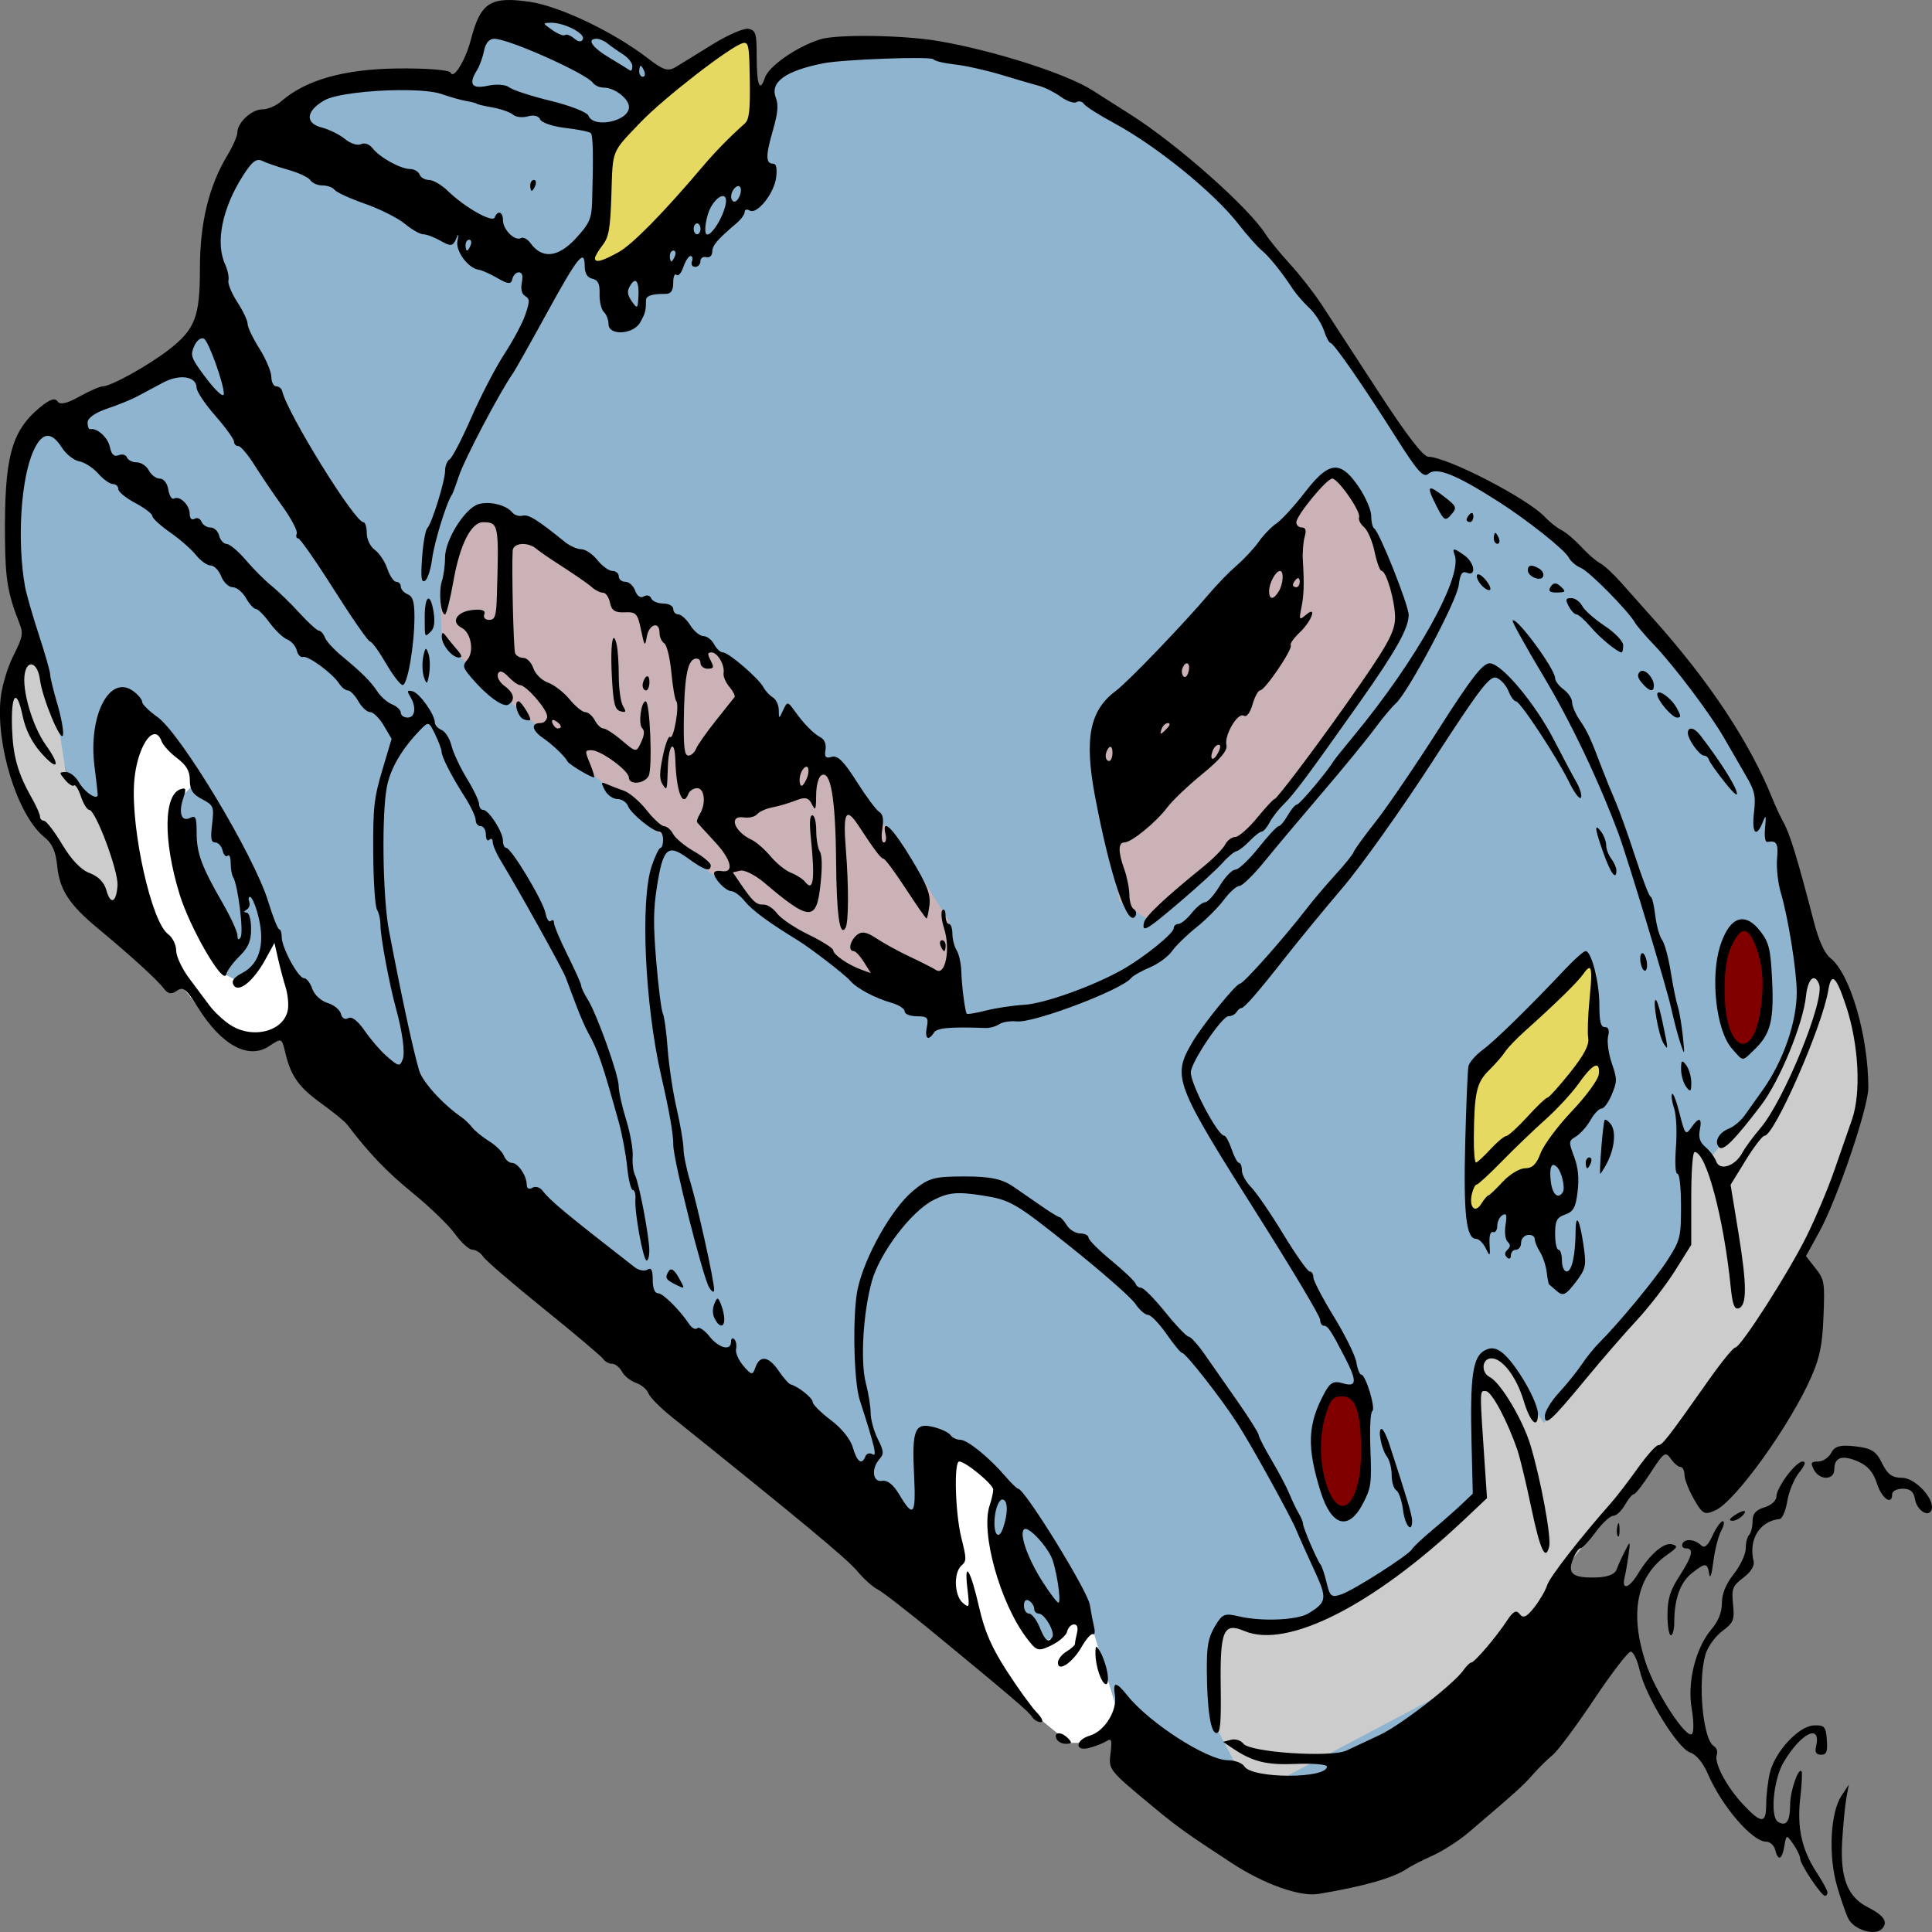 <?xml version="1.0" encoding="UTF-8" standalone="no"?>
<svg
   xmlns:dc="http://purl.org/dc/elements/1.1/"
   xmlns:cc="http://creativecommons.org/ns#"
   xmlns:rdf="http://www.w3.org/1999/02/22-rdf-syntax-ns#"
   xmlns:svg="http://www.w3.org/2000/svg"
   xmlns="http://www.w3.org/2000/svg"
   xmlns:sodipodi="http://sodipodi.sourceforge.net/DTD/sodipodi-0.dtd"
   xmlns:inkscape="http://www.inkscape.org/namespaces/inkscape"
   width="150.135mm"
   height="150.135mm"
   viewBox="0 0 150.135 150.135"
   version="1.1"
   id="svg6422"
   inkscape:version="1.0.2-2 (e86c870879, 2021-01-15)"
   sodipodi:docname="1514668424_testi.svg">
  <rect x="0" y="0" width="150.135" height="150.135" fill="#808080" stroke="none"/>
  <defs
     id="defs6416" />
  <sodipodi:namedview
     id="base"
     pagecolor="#ffffff"
     bordercolor="#666666"
     borderopacity="1.0"
     inkscape:pageopacity="0.0"
     inkscape:pageshadow="2"
     inkscape:zoom="0.51445126"
     inkscape:cx="679.28871"
     inkscape:cy="17.786474"
     inkscape:document-units="mm"
     inkscape:current-layer="layer1"
     showgrid="false"
     inkscape:snap-global="false"
     inkscape:window-width="1920"
     inkscape:window-height="1057"
     inkscape:window-x="-8"
     inkscape:window-y="-8"
     inkscape:window-maximized="1"
     fit-margin-top="0"
     fit-margin-left="0"
     fit-margin-right="0"
     fit-margin-bottom="0"
     inkscape:document-rotation="0" />
  <g
     inkscape:label="Layer 1"
     inkscape:groupmode="layer"
     id="layer1"
     transform="translate(-263.603,-66.681)">
    <path
       style="fill:#8eb4d0;fill-opacity:1;fill-rule:evenodd;stroke:none;stroke-width:0.334px;stroke-linecap:butt;stroke-linejoin:miter;stroke-opacity:1"
       d="m 384.294,193.836 0.982,-5.596 2.246,-3.134 16.842,-21.937 1.544,-21.937 -1.684,-0.224 -1.684,-9.402 -3.93,-6.268 -6.596,-9.849 -6.175,-6.492 -8.982,-5.82 -2.807,-0.448 -7.86,-11.64 -9.965,-11.864 -11.93,-6.715 -12.772,-2.462 -5.333,0.895 -3.649,3.358 -8.561,-2.462 -6.035,-3.805 h -6.456 l -2.246,5.372 -8,-0.895 -5.333,2.686 -4.912,4.701 -0.982,9.625 -0.561,1.791 -2.246,2.91 -8,4.253 -3.368,1.343 -1.263,8.282 1.403,8.73 6.316,22.161 5.053,2.91 2.246,3.805 3.509,1.791 4.631,-0.672 50.947,48.127 15.298,8.954 15.579,4.477 z"
       id="path6999"
       inkscape:connector-curvature="0" />
    <path
       style="fill:#e6d961;fill-opacity:1;fill-rule:evenodd;stroke:none;stroke-width:0.334px;stroke-linecap:butt;stroke-linejoin:miter;stroke-opacity:1"
       d="m 322.26,77.66 -0.281,-8.506 -3.649,1.791 -8.281,6.939 v 6.044 l -0.702,3.134 2.246,0.448 z"
       id="path6995"
       inkscape:connector-curvature="0" />
    <path
       style="fill:#e6d961;fill-opacity:1;fill-rule:evenodd;stroke:none;stroke-width:0.334px;stroke-linecap:butt;stroke-linejoin:miter;stroke-opacity:1"
       d="m 388.504,150.634 -1.123,-4.477 0.281,-3.805 -0.702,-1.119 -8.982,8.282 -0.421,10.521 1.403,2.015 5.754,-6.492 z"
       id="path6997"
       inkscape:connector-curvature="0" />
    <path
       style="fill:#cccccc;fill-rule:evenodd;stroke:none;stroke-width:0.334px;stroke-linecap:butt;stroke-linejoin:miter;stroke-opacity:1"
       d="m 404.364,163.169 4.351,-12.088 -0.842,-5.372 -1.544,-3.582 -2.386,-0.672 -0.421,3.582 -0.702,2.238 -1.544,3.582 -3.509,4.253 -1.263,1.567 -1.544,-1.567 -0.421,0.895 v 7.163 l -10.245,13.207 -0.702,0.895 -1.123,-1.567 -1.684,-3.134 -1.403,-0.895 -1.123,1.119 0.421,10.297 -6.877,5.82 -6.035,3.582 -3.228,0.672 -3.789,-0.448 -0.842,3.582 0.14,4.477 2.807,5.372 24.982,-13.207 -0.561,-4.477 4.631,-5.596 7.017,-8.282 z"
       id="path7001"
       inkscape:connector-curvature="0" />
    <path
       style="fill:#ffffff;fill-rule:evenodd;stroke:none;stroke-width:0.334px;stroke-linecap:butt;stroke-linejoin:miter;stroke-opacity:1"
       d="m 350.891,201.223 -2.947,-9.849 -1.684,2.238 -2.105,0.895 -2.386,-4.925 -1.263,-4.253 0.561,-4.253 -5.193,-1.791 0.421,12.535 4.912,5.82 5.474,4.477 h 1.403 z"
       id="path7003"
       inkscape:connector-curvature="0" />
    <path
       style="fill:#ffffff;fill-rule:evenodd;stroke:none;stroke-width:0.334px;stroke-linecap:butt;stroke-linejoin:miter;stroke-opacity:1"
       d="m 287.173,145.933 -3.789,2.015 -3.368,-1.791 -3.789,-4.701 -4.07,-11.416 2.526,-7.835 2.667,2.686 1.544,2.462 -1.684,1.791 v 4.029 l 3.368,8.954 1.684,0.895 2.807,-3.358 z"
       id="path7005"
       inkscape:connector-curvature="0" />
    <path
       style="fill:#cccccc;fill-opacity:1;fill-rule:evenodd;stroke:none;stroke-width:0.334px;stroke-linecap:butt;stroke-linejoin:miter;stroke-opacity:1"
       d="m 272.576,130.488 -3.789,-3.358 -0.842,-5.372 -2.246,-5.148 -1.684,4.253 0.14,5.148 1.684,4.253 3.368,4.029 4.912,4.925 z"
       id="path7007"
       inkscape:connector-curvature="0" />
    <path
       style="fill:#cbb2b6;fill-opacity:1;fill-rule:evenodd;stroke:none;stroke-width:0.334px;stroke-linecap:butt;stroke-linejoin:miter;stroke-opacity:1"
       d="m 372.656,114.745 -2.344,-6.377 -2.068,-4.398 -1.517,-0.22 -3.171,3.298 -13.787,15.392 -1.103,3.738 1.93,10.555 2.482,1.539 5.101,-4.618 1.103,-1.539 1.792,-0.66 5.79,-7.036 4.825,-7.256 z"
       id="path7009"
       inkscape:connector-curvature="0" />
    <path
       style="fill:#cbb2b6;fill-opacity:1;fill-rule:evenodd;stroke:none;stroke-width:0.334px;stroke-linecap:butt;stroke-linejoin:miter;stroke-opacity:1"
       d="m 337.913,145.31 -0.551,-7.036 -2.757,-4.398 -4.412,-5.937 -3.033,-2.639 -5.515,-3.738 -1.654,-3.518 -9.375,-6.157 -8.961,-5.717 -2.344,1.979 -1.517,4.178 0.138,4.178 8.686,7.696 4.825,4.178 3.171,2.859 6.204,4.838 11.857,8.356 z"
       id="path7011"
       inkscape:connector-curvature="0" />
    <path
       style="opacity:1;fill:#800000;fill-opacity:1;fill-rule:nonzero;stroke:none;stroke-width:0.325;stroke-miterlimit:4;stroke-dasharray:none;stroke-opacity:1"
       id="path7013"
       sodipodi:type="arc"
       sodipodi:cx="-399.07227"
       sodipodi:cy="143.34303"
       sodipodi:rx="1.6490031"
       sodipodi:ry="4.8416553"
       sodipodi:start="1.5781756"
       sodipodi:end="1.5615269"
       sodipodi:open="true"
       d="m -399.084,148.185 a 1.649,4.842 0 0 1 -1.637,-4.857 1.649,4.842 0 0 1 1.647,-4.826 1.649,4.842 0 0 1 1.651,4.817 1.649,4.842 0 0 1 -1.634,4.866"
       sodipodi:arc-type="arc"
       transform="scale(-1,1)" />
    <path
       style="opacity:1;fill:#800000;fill-opacity:1;fill-rule:nonzero;stroke:none;stroke-width:0.344;stroke-miterlimit:4;stroke-dasharray:none;stroke-opacity:1"
       id="path7013-3"
       sodipodi:type="arc"
       sodipodi:cx="-367.9122"
       sodipodi:cy="179.12636"
       sodipodi:rx="1.8478024"
       sodipodi:ry="4.8416553"
       sodipodi:start="1.5781756"
       sodipodi:end="1.5615269"
       sodipodi:open="true"
       d="m -367.926,183.968 a 1.848,4.842 0 0 1 -1.834,-4.857 1.848,4.842 0 0 1 1.846,-4.826 1.848,4.842 0 0 1 1.85,4.817 1.848,4.842 0 0 1 -1.831,4.866"
       sodipodi:arc-type="arc"
       transform="scale(-1,1)" />
    <path
       style="fill:#000000;stroke-width:0.334"
       d="m 303.242,66.682 c 0.423,0.006 0.911,0.054 1.48,0.134 2.354,0.329 6.584,2.351 9.282,4.437 1.148,0.888 1.517,0.998 2.117,0.634 0.4,-0.243 1.696,-1.041 2.881,-1.774 1.185,-0.733 2.435,-1.27 2.778,-1.193 0.553,0.125 0.624,0.363 0.624,2.104 0,2.262 0.234,2.898 0.631,1.715 0.305,-0.909 2.409,-2.385 4.264,-2.991 1.286,-0.42 6.479,-0.349 9.26,0.128 4.277,0.733 9.89,2.526 11.906,3.805 0.509,0.323 1.879,1.194 3.043,1.934 3.621,2.304 9.173,7.233 10.459,9.285 0.271,0.432 1.124,1.474 1.896,2.317 0.772,0.842 1.879,2.264 2.461,3.159 0.582,0.895 2.547,3.913 4.366,6.707 2.247,3.451 3.503,5.084 3.918,5.093 1.49,0.031 7.716,3.25 9.047,4.678 0.364,0.39 0.942,0.848 1.284,1.018 0.342,0.17 1.036,0.756 1.542,1.303 0.505,0.547 1.162,1.118 1.459,1.268 0.297,0.15 1.033,0.828 1.634,1.507 0.601,0.678 1.748,1.965 2.548,2.86 4.331,4.842 7.475,9.596 9.222,13.945 0.237,0.591 0.611,1.394 0.83,1.784 0.521,0.927 1.081,2.753 2.402,7.837 0.366,1.406 0.824,2.41 1.252,2.743 1.543,1.199 2.962,6.037 2.962,10.096 0,1.547 -2.437,8.707 -3.813,11.202 l -1.035,1.876 0.738,0.939 c 0.699,0.889 0.732,1.085 0.627,3.717 -0.088,2.207 -0.272,3.155 -0.894,4.606 -1.607,3.75 -5.944,9.804 -7.522,10.5 -0.839,0.37 -0.982,0.295 -1.654,-0.878 -0.404,-0.706 -0.735,-1.557 -0.735,-1.891 0,-0.334 -0.14,-0.607 -0.31,-0.607 -0.17,0 -0.51,-0.289 -0.755,-0.643 -0.405,-0.585 -0.545,-0.489 -1.543,1.055 -0.603,0.934 -1.198,1.698 -1.32,1.698 -0.123,0 -0.439,0.38 -0.702,0.844 -0.263,0.464 -0.673,0.844 -0.911,0.844 -0.238,0 -0.844,0.562 -1.348,1.249 -0.504,0.687 -1.036,1.256 -1.183,1.266 -0.147,0.009 -0.412,0.389 -0.59,0.842 -0.445,1.136 -0.031,1.474 1.752,1.433 0.918,-0.021 1.5,-0.241 1.636,-0.618 0.116,-0.322 0.406,-0.965 0.644,-1.429 0.422,-0.823 0.429,-0.816 0.284,0.278 -0.082,0.617 -0.222,1.424 -0.311,1.793 -0.238,0.989 0.36,0.82 1.032,-0.292 0.918,-1.518 2.018,-2.478 2.649,-2.313 0.501,0.131 0.45,0.243 -0.375,0.823 -2.366,1.664 -2.929,4.509 -1.66,8.38 0.755,2.304 3.248,6.102 3.618,5.511 0.129,-0.205 0.107,-1.066 -0.049,-1.967 -0.351,-2.028 0.315,-4.696 1.531,-6.13 0.547,-0.645 0.821,-1.329 0.821,-2.049 0,-0.73 0.301,-1.464 0.926,-2.26 0.509,-0.648 0.926,-1.538 0.926,-1.979 0,-0.441 0.119,-0.919 0.265,-1.062 0.146,-0.143 0.265,-0.621 0.265,-1.061 0,-0.58 0.254,-0.875 0.926,-1.076 0.509,-0.152 0.926,-0.524 0.926,-0.826 0,-0.714 1.507,-2.734 2.04,-2.734 0.282,0 0.193,0.275 -0.282,0.871 -0.382,0.479 -0.793,1.476 -0.913,2.215 -0.121,0.74 -0.39,1.362 -0.598,1.383 -1.547,0.157 -2.426,1.583 -2.018,3.275 0.086,0.357 -0.215,0.843 -0.798,1.286 -0.843,0.641 -0.922,0.846 -0.8,2.065 0.123,1.23 0.045,1.421 -0.852,2.095 -0.543,0.408 -1.125,1.224 -1.293,1.813 -0.611,2.14 -0.201,6.59 0.655,7.114 0.217,0.133 0.32,0.435 0.229,0.671 -0.238,0.614 0.778,2.521 2.069,3.888 1.405,1.487 1.768,1.481 1.768,-0.028 0,-0.662 0.125,-1.754 0.278,-2.426 0.372,-1.639 2.239,-3.666 3.422,-3.716 0.826,-0.035 0.94,0.091 1.014,1.121 0.067,0.93 -0.024,1.16 -0.455,1.16 -0.362,0 -0.49,-0.2 -0.391,-0.612 0.451,-1.874 -1.159,-1.107 -2.518,1.2 -0.791,1.344 -1.06,4.239 -0.429,4.625 0.639,0.391 0.93,-0.023 0.94,-1.334 0.008,-1.084 0.656,-2.96 0.892,-2.581 0.062,0.099 0.014,1.034 -0.106,2.077 -0.264,2.296 0.12,4.014 1.298,5.81 0.45,0.686 0.818,1.368 0.818,1.517 v 0 c 0,0.149 -0.089,0.264 -0.198,0.258 -0.294,-0.018 -1.918,-2.448 -1.918,-2.87 0,-0.199 -0.243,-0.714 -0.541,-1.143 -0.528,-0.762 -0.544,-0.759 -0.692,0.146 -0.176,1.072 -0.496,1.203 -0.715,0.293 -0.084,-0.348 -0.402,-0.633 -0.707,-0.633 -1.074,0 -3.444,-2.757 -4.517,-5.254 -0.374,-0.87 -0.912,-1.523 -1.378,-1.671 -0.966,-0.308 -3.469,-4.372 -3.921,-6.367 -0.184,-0.812 -0.5,-1.477 -0.703,-1.477 -0.202,0 -1.488,1.677 -2.858,3.727 -1.369,2.05 -2.817,3.993 -3.217,4.317 -0.4,0.324 -1.084,1 -1.521,1.501 -0.738,0.847 -1.351,1.399 -4.982,4.491 -0.753,0.641 -2.023,1.46 -2.824,1.82 -0.8,0.36 -1.693,0.816 -1.984,1.015 -1.05,0.716 -3.392,1.383 -6.879,1.958 -1.442,0.238 -4.235,-0.757 -6.747,-2.403 -3.564,-2.336 -4.206,-2.794 -5.953,-4.242 -3.644,-3.019 -3.615,-2.984 -3.455,-4.315 0.123,-1.02 0.074,-1.16 -0.317,-0.913 -0.254,0.16 -0.849,0.395 -1.322,0.522 -1.171,0.314 -1.13,-0.605 0.043,-0.956 1.134,-0.339 2.127,-1.944 1.934,-3.124 -0.179,-1.09 0.083,-1.094 0.944,-0.014 1.718,2.156 6.222,5.058 7.849,5.058 0.53,0 1.099,0.214 1.263,0.476 0.603,0.962 6.422,0.974 6.422,0.013 0,-0.167 -1.101,-0.258 -2.447,-0.202 -2.291,0.096 -3.353,-0.175 -4.961,-1.266 l -0.661,-0.449 0.61,-0.162 c 0.335,-0.089 0.766,0.044 0.958,0.298 0.516,0.683 6.825,1.102 8.027,0.534 0.543,-0.257 1.703,-0.799 2.576,-1.206 1.612,-0.75 5.74,-3.947 6.503,-5.035 0.23,-0.328 0.505,-0.597 0.613,-0.597 0.247,0 1.944,-1.992 2.777,-3.261 0.48,-0.73 0.718,-0.85 0.985,-0.497 0.266,0.352 0.541,0.224 1.129,-0.526 0.427,-0.545 0.877,-1.319 0.999,-1.72 0.192,-0.628 2.521,-3.626 5.009,-6.445 0.41,-0.464 1.32,-1.651 2.023,-2.637 0.703,-0.986 1.423,-1.797 1.6,-1.8 0.325,-0.007 0.737,-0.538 3.941,-5.083 0.972,-1.379 1.892,-2.506 2.044,-2.506 0.419,0 4.126,-5.781 5.546,-8.651 0.69,-1.393 1.651,-3.671 2.136,-5.064 0.485,-1.393 1.113,-3.197 1.394,-4.009 0.716,-2.067 0.527,-5.796 -0.445,-8.761 -0.786,-2.398 -1.162,-2.736 -1.403,-1.265 -0.458,2.796 -4.185,11.292 -4.953,11.292 -0.159,0 -0.817,0.858 -1.462,1.906 l -1.173,1.906 0.611,3.738 c 0.665,4.07 0.667,5.663 0.006,5.864 -0.317,0.096 -0.472,-0.319 -0.601,-1.602 -0.543,-5.412 -1.91,-10.546 -2.809,-10.546 -0.156,0 -0.265,1.484 -0.265,3.607 v 3.607 l -1.257,2.004 c -0.691,1.102 -2.031,2.837 -2.977,3.855 -0.946,1.018 -2.71,3.05 -3.92,4.517 -2.737,3.317 -3.224,3.758 -3.224,2.92 0,-0.341 0.493,-1.155 1.096,-1.808 0.603,-0.653 1.395,-1.636 1.76,-2.183 0.366,-0.547 0.977,-1.307 1.359,-1.688 1.561,-1.558 4.41,-5.012 5.358,-6.496 0.949,-1.486 1.01,-1.739 1.01,-4.114 0,-1.452 -0.116,-2.532 -0.272,-2.532 -0.17,0 -0.215,-0.789 -0.121,-2.104 0.088,-1.229 0.027,-2.473 -0.147,-2.99 -0.164,-0.487 -0.233,-0.987 -0.154,-1.113 0.079,-0.125 0.341,0.564 0.584,1.531 0.406,1.617 0.477,1.706 0.892,1.108 0.612,-0.883 0.875,-0.818 0.678,0.167 -0.116,0.584 0.011,0.964 0.445,1.328 0.334,0.28 0.709,0.782 0.832,1.116 0.281,0.762 1.462,0.37 2.025,-0.672 0.218,-0.404 0.852,-1.267 1.408,-1.917 1.839,-2.152 5.029,-9.977 4.56,-11.186 -0.35,-0.904 -0.874,-0.434 -1.016,0.912 -0.23,2.184 -2.035,6.579 -3.486,8.488 -2.057,2.707 -2.941,3.595 -3.261,3.279 -0.42,-0.414 -0.039,-1.148 0.754,-1.457 0.373,-0.145 0.921,-0.602 1.216,-1.015 0.296,-0.412 0.943,-1.322 1.438,-2.022 1.571,-2.222 2.619,-5.244 2.619,-7.55 0,-1.647 -0.663,-5.801 -1.228,-7.703 -0.231,-0.775 -0.367,-1.979 -0.303,-2.675 0.11,-1.2 -0.03,-1.446 -0.748,-1.311 -0.177,0.033 -0.25,-0.41 -0.182,-1.11 0.095,-0.987 0.067,-1.053 -0.181,-0.428 -0.506,1.271 -0.871,0.868 -0.681,-0.752 0.15,-1.279 0.062,-1.683 -0.622,-2.848 -0.438,-0.747 -1.188,-2.046 -1.667,-2.887 -1.067,-1.875 -3.894,-5.632 -5.5,-7.311 -0.655,-0.684 -1.31,-1.449 -1.455,-1.7 -0.55,-0.948 -3.567,-4.001 -4.206,-4.257 -0.367,-0.147 -0.797,-0.517 -0.956,-0.823 -0.307,-0.59 -3.22,-2.906 -5.421,-4.311 -3.356,-2.142 -4.831,-2.731 -5.471,-2.185 -0.396,0.338 -0.839,-0.16 -2.555,-2.875 -2.528,-3.998 -4.815,-7.293 -5.063,-7.293 -0.101,0 -0.332,-0.442 -0.513,-0.983 -0.181,-0.541 -0.695,-1.327 -1.14,-1.746 -0.445,-0.419 -1.011,-1.068 -1.257,-1.442 -0.897,-1.363 -1.829,-2.523 -2.433,-3.023 -0.34,-0.282 -1.145,-1.191 -1.788,-2.021 -1.897,-2.446 -6.36,-6.073 -9.678,-7.864 -1.164,-0.628 -2.22,-1.3 -2.347,-1.493 -0.127,-0.193 -0.386,-0.256 -0.577,-0.139 -0.19,0.117 -0.742,-0.072 -1.225,-0.42 -0.483,-0.347 -1.236,-0.725 -1.672,-0.841 -0.437,-0.115 -1.753,-0.501 -2.926,-0.856 -1.173,-0.355 -2.81,-0.721 -3.639,-0.812 -0.829,-0.091 -1.572,-0.27 -1.652,-0.397 -0.155,-0.248 -7.039,0.003 -8.584,0.313 -2.95,0.592 -4.139,1.466 -3.661,2.689 0.216,0.551 0.154,1.176 -0.254,2.595 -0.554,1.926 -0.54,2.515 0.057,2.515 0.225,0 0.301,0.367 0.218,1.062 -0.148,1.238 -1.494,2.923 -2.058,2.577 -0.213,-0.13 -0.388,-0.084 -0.388,0.104 0,0.188 -0.268,0.569 -0.595,0.847 -1.548,1.317 -1.918,1.751 -1.924,2.253 -0.003,0.298 -0.212,0.486 -0.463,0.418 -0.251,-0.068 -0.457,0.074 -0.457,0.316 0,0.242 -0.186,0.44 -0.412,0.44 -0.227,0 -0.339,-0.19 -0.249,-0.422 0.09,-0.232 0.041,-0.422 -0.107,-0.422 -0.149,0 -0.4,0.386 -0.558,0.856 -0.158,0.471 -0.4,0.744 -0.538,0.607 -0.138,-0.136 -0.251,0.141 -0.251,0.617 0,0.615 -0.171,0.864 -0.595,0.863 -1.072,-0.003 -1.521,0.146 -1.521,0.504 0,0.803 -0.057,1.018 -0.457,1.723 -0.532,0.938 -2.454,1.037 -2.454,0.127 0,-0.337 -0.163,-0.764 -0.363,-0.949 -0.199,-0.186 -0.348,-0.813 -0.331,-1.393 0.024,-0.792 -0.116,-1.088 -0.563,-1.189 -0.392,-0.089 -0.595,-0.425 -0.595,-0.985 0,-1.401 -0.54,-0.727 -2.957,3.683 -1.263,2.304 -2.429,4.378 -2.593,4.611 -1.055,1.498 -3.819,6.758 -4.247,8.083 -0.214,0.661 -0.454,1.296 -0.533,1.412 -0.418,0.61 -1.359,3.677 -1.529,4.982 -0.107,0.823 -0.357,1.583 -0.556,1.689 -0.284,0.151 -0.331,-0.237 -0.22,-1.815 0.078,-1.104 0.258,-2.125 0.4,-2.271 0.362,-0.371 1.387,-3.681 1.387,-4.48 0,-0.365 0.161,-0.762 0.358,-0.882 0.197,-0.12 0.958,-1.59 1.691,-3.265 0.734,-1.676 1.891,-3.898 2.571,-4.938 0.681,-1.04 1.412,-2.416 1.625,-3.059 0.345,-1.039 0.342,-1.196 -0.026,-1.421 -0.264,-0.161 -0.357,-0.542 -0.256,-1.048 0.106,-0.534 0.029,-0.795 -0.235,-0.795 -0.216,0 -0.443,0.237 -0.504,0.527 -0.087,0.415 -0.332,0.4 -1.146,-0.072 -0.569,-0.33 -1.23,-0.626 -1.467,-0.657 -0.815,-0.107 -1.809,-1.447 -1.652,-2.226 0.123,-0.609 0.1,-0.629 -0.127,-0.117 -0.23,0.518 -0.423,0.535 -1.168,0.106 -0.491,-0.283 -1.099,-0.515 -1.351,-0.515 -0.252,0 -0.898,-0.366 -1.437,-0.813 -0.538,-0.448 -1.931,-1.149 -3.095,-1.557 -1.164,-0.408 -2.23,-0.896 -2.368,-1.085 -0.138,-0.188 -0.561,-0.343 -0.939,-0.343 -0.378,0 -0.801,-0.18 -0.939,-0.4 -0.138,-0.22 -0.906,-0.584 -1.706,-0.809 -0.8,-0.225 -1.716,-0.539 -2.036,-0.698 -0.444,-0.221 -0.794,0.044 -1.486,1.125 -1.628,2.544 -2.173,5.228 -1.403,6.908 0.202,0.441 0.318,1.006 0.258,1.257 -0.06,0.251 0.251,1.007 0.691,1.68 0.44,0.673 0.8,1.434 0.8,1.692 0,0.258 0.413,1.124 0.918,1.925 0.505,0.801 0.921,1.789 0.926,2.195 0.005,0.406 0.177,0.738 0.383,0.738 0.206,0 0.415,0.17 0.463,0.378 0.404,1.734 5.629,10.171 6.299,10.171 0.149,0 0.272,0.384 0.272,0.853 0,0.49 0.269,1.049 0.633,1.313 0.348,0.253 0.784,0.913 0.97,1.468 0.186,0.555 0.497,1.008 0.691,1.008 0.194,0 0.352,0.168 0.352,0.373 0,0.205 0.238,0.472 0.529,0.593 0.407,0.17 0.529,0.576 0.529,1.761 0,2.199 -0.535,5.29 -0.915,5.29 -0.178,0 -0.763,-0.76 -1.302,-1.688 -0.539,-0.928 -1.093,-1.688 -1.231,-1.688 -0.139,0 -1.394,-1.804 -2.79,-4.009 -1.396,-2.205 -2.654,-4.009 -2.796,-4.009 -0.142,0 -0.193,-0.167 -0.113,-0.373 0.08,-0.205 -0.419,-1.156 -1.108,-2.112 -0.689,-0.957 -1.67,-2.404 -2.18,-3.217 -0.509,-0.813 -1.075,-1.476 -1.257,-1.474 -0.182,0.002 -0.331,-0.154 -0.331,-0.345 0,-0.192 -0.652,-1.094 -1.45,-2.004 -0.797,-0.911 -1.452,-1.89 -1.455,-2.176 -0.01,-0.894 -1.31,-1.096 -2.606,-0.405 -0.68,0.363 -1.594,0.851 -2.03,1.085 -0.437,0.234 -1.478,0.656 -2.315,0.938 -0.936,0.315 -1.521,0.73 -1.521,1.078 0,0.311 0.089,0.545 0.198,0.52 0.537,-0.123 1.39,0.65 1.538,1.395 0.113,0.567 0.329,0.77 0.67,0.627 0.277,-0.115 0.57,-0.038 0.652,0.172 0.082,0.21 0.424,0.382 0.762,0.382 0.337,0 0.761,0.285 0.943,0.633 0.181,0.348 0.564,0.633 0.851,0.633 0.302,0 0.581,0.362 0.662,0.861 0.078,0.474 0.275,0.784 0.438,0.69 0.445,-0.256 1.223,0.503 1.223,1.193 0,0.345 0.159,0.507 0.37,0.378 0.204,-0.125 0.449,-0.024 0.545,0.224 0.096,0.248 0.41,0.451 0.697,0.451 0.287,0 0.591,0.285 0.674,0.633 0.084,0.348 0.348,0.639 0.587,0.647 0.239,0.008 0.911,0.574 1.493,1.259 0.582,0.684 1.475,1.578 1.984,1.987 0.509,0.409 1.491,1.362 2.18,2.118 0.69,0.756 1.368,1.374 1.508,1.374 0.14,0 0.35,0.237 0.466,0.527 0.116,0.29 0.688,0.922 1.27,1.404 1.619,1.34 2.292,2.01 2.815,2.806 0.263,0.4 0.779,0.849 1.147,0.996 0.367,0.147 0.668,0.437 0.668,0.644 0,0.207 0.238,0.376 0.529,0.376 0.596,0 0.696,-0.824 0.198,-1.639 -0.267,-0.437 -0.228,-0.514 0.198,-0.401 0.544,0.145 1.72,1.808 1.72,2.434 0,0.193 0.237,0.45 0.526,0.57 0.289,0.121 0.633,0.665 0.764,1.21 0.131,0.545 0.669,1.693 1.194,2.552 0.525,0.859 0.955,1.761 0.955,2.004 0,0.244 0.141,0.443 0.314,0.443 0.436,0 1.538,1.716 1.538,2.395 0,0.308 0.116,0.559 0.259,0.559 0.39,0 2.857,4.104 3.05,5.074 0.093,0.465 0.279,0.738 0.414,0.605 0.135,-0.133 0.245,-0.066 0.245,0.149 0,0.215 0.476,1.346 1.058,2.512 0.582,1.166 1.058,2.235 1.058,2.376 0,0.141 0.224,0.614 0.499,1.051 0.724,1.154 2.412,5.875 2.412,6.744 0,0.408 0.26,1.584 0.579,2.614 0.318,1.03 0.547,2.311 0.508,2.845 -0.039,0.534 0.046,1.199 0.188,1.477 0.316,0.618 1.106,4.8 1.106,5.856 0,0.422 -0.095,0.767 -0.21,0.767 -0.261,0 -0.948,-3.743 -0.872,-4.747 0.031,-0.406 -0.06,-0.738 -0.202,-0.738 -0.142,0 -0.339,-0.807 -0.439,-1.793 -0.1,-0.986 -0.393,-2.553 -0.651,-3.481 -1.287,-4.624 -1.617,-5.584 -2.389,-6.965 -0.218,-0.39 -0.635,-1.347 -0.926,-2.126 -0.291,-0.779 -0.657,-1.752 -0.813,-2.161 -0.261,-0.683 -3.668,-6.806 -5.074,-9.116 -0.327,-0.538 -0.595,-1.172 -0.595,-1.407 0,-0.235 -0.119,-0.311 -0.265,-0.167 -0.146,0.143 -0.265,-0.035 -0.265,-0.396 0,-0.362 -0.179,-0.659 -0.397,-0.659 -0.218,0 -0.397,-0.214 -0.397,-0.477 0,-0.263 -0.387,-1.083 -0.86,-1.822 -1.036,-1.62 -1.784,-3.083 -1.792,-3.507 -0.003,-0.171 -0.229,-0.774 -0.501,-1.339 -0.487,-1.011 -0.506,-1.016 -1.219,-0.271 -1.366,1.428 -2.226,2.892 -2.513,4.281 -0.433,2.092 -0.348,8.636 0.146,11.234 0.961,5.058 1.866,9.254 2.347,10.89 0.262,0.891 1.857,2.64 3.334,3.655 0.218,0.15 0.575,0.498 0.794,0.772 0.218,0.275 0.814,0.757 1.323,1.071 0.509,0.315 1.021,0.82 1.137,1.124 0.116,0.304 0.393,0.552 0.614,0.552 0.478,0 1.159,1.001 1.159,1.704 0,0.286 0.183,0.385 0.43,0.233 0.237,-0.145 0.595,-0.045 0.797,0.222 0.579,0.767 1.764,1.752 7.155,5.945 0.318,0.247 0.764,0.334 0.992,0.195 0.308,-0.188 0.415,0.016 0.415,0.788 0,0.657 0.151,1.042 0.408,1.042 0.386,0 1.666,1.27 2.45,2.431 0.198,0.292 0.47,0.423 0.605,0.289 0.135,-0.133 0.558,0.15 0.941,0.629 0.74,0.928 1.682,1.166 1.682,0.424 0,-0.246 0.114,-0.334 0.253,-0.197 0.139,0.137 0.202,0.481 0.139,0.763 -0.062,0.283 0.197,0.873 0.575,1.313 0.631,0.732 0.709,0.741 0.932,0.105 0.341,-0.971 1.033,-0.864 1.807,0.28 0.362,0.536 0.778,1.007 0.923,1.048 0.604,0.167 1.72,1.059 1.72,1.375 0,0.187 0.633,0.818 1.406,1.401 0.859,0.648 1.525,1.48 1.714,2.14 0.319,1.115 0.701,1.381 0.974,0.677 0.086,-0.222 0.332,-0.296 0.547,-0.165 0.376,0.23 0.198,-0.527 -0.993,-4.232 -0.471,-1.466 -0.567,-6.673 -0.158,-8.602 0.527,-2.484 2.624,-6.218 4.268,-7.601 1.227,-1.032 1.644,-1.15 4.024,-1.151 2.036,-2.5e-4 2.93,0.189 3.836,0.813 0.65,0.447 1.681,1.159 2.292,1.582 0.61,0.423 1.185,0.769 1.276,0.769 0.091,0 0.344,0.285 0.562,0.633 0.218,0.348 0.686,0.633 1.04,0.633 0.353,0 0.642,0.145 0.642,0.321 0,0.177 0.804,0.984 1.786,1.793 0.982,0.81 1.826,1.614 1.874,1.789 0.049,0.174 0.242,0.316 0.431,0.316 0.189,0 1.033,0.855 1.876,1.899 0.843,1.044 1.661,1.9 1.818,1.901 0.156,10e-4 0.714,0.618 1.24,1.371 0.526,0.753 1.685,2.413 2.577,3.69 0.892,1.277 1.623,2.441 1.624,2.587 0.003,0.146 0.449,1.016 0.995,1.934 0.546,0.918 1.171,2.103 1.389,2.634 0.218,0.531 0.546,1.214 0.728,1.517 0.182,0.303 0.331,0.667 0.331,0.809 0,0.3 1.103,2.862 1.373,3.187 0.1,0.121 0.309,0.753 0.465,1.404 0.254,1.064 0.37,1.155 1.141,0.895 0.969,-0.327 5.285,-3.088 5.489,-3.51 0.073,-0.151 0.787,-0.823 1.587,-1.493 0.8,-0.67 1.834,-1.58 2.296,-2.021 l 0.842,-0.802 -0.095,-3.887 c -0.127,-5.171 0.087,-6.721 0.995,-7.231 0.511,-0.287 0.915,-0.23 1.442,0.206 1.05,0.868 2.722,3.765 2.722,4.718 0,1.227 -0.603,0.665 -1.114,-1.039 -0.55,-1.836 -1.65,-3.284 -2.494,-3.284 -0.747,0 -0.849,1.097 -0.135,1.458 0.842,0.426 2.565,3.309 3.163,5.294 0.798,2.648 1.629,7.143 1.454,7.869 -0.285,1.184 -0.706,0.269 -1.398,-3.04 -0.386,-1.844 -0.862,-3.828 -1.058,-4.408 -0.767,-2.269 -2.012,-4.609 -2.462,-4.625 -0.503,-0.018 -0.5,-0.35 -0.061,6.155 l 0.146,2.164 -1.791,1.689 c -7.068,6.667 -13.74,10.043 -17.061,8.634 -1.625,-0.69 -1.898,-0.055 -1.841,4.283 0.038,2.908 -0.028,3.644 -0.329,3.644 -0.455,0 -0.732,-1.811 -0.75,-4.904 -0.011,-1.854 0.108,-2.499 0.622,-3.376 0.565,-0.964 0.766,-1.052 1.826,-0.795 1.754,0.425 4.563,0.314 5.437,-0.216 1.458,-0.884 1.491,-1.152 0.435,-3.429 -0.538,-1.159 -1.156,-2.54 -1.374,-3.069 -0.445,-1.081 -3.459,-6.534 -4.542,-8.221 -1.279,-1.991 -4.048,-5.53 -4.327,-5.53 -0.107,0 -0.655,-0.665 -1.219,-1.477 -0.564,-0.812 -1.209,-1.477 -1.432,-1.477 -0.224,0 -0.67,-0.392 -0.991,-0.87 -0.321,-0.479 -2.609,-2.486 -5.082,-4.461 -4.255,-3.397 -4.624,-3.611 -6.833,-3.953 -1.921,-0.297 -2.587,-0.234 -3.76,0.359 -1.728,0.873 -4.182,4.108 -4.794,6.319 -0.679,2.453 -0.9,6.244 -0.463,7.914 0.204,0.78 0.372,1.821 0.372,2.314 0,0.493 0.246,1.395 0.546,2.004 0.488,0.989 0.502,1.16 0.132,1.591 -0.655,0.763 -0.518,1.811 0.22,1.681 0.414,-0.073 0.879,0.305 1.345,1.092 1.082,1.828 1.287,1.56 1.134,-1.478 -0.18,-3.572 0.042,-4.149 1.465,-3.808 0.611,0.147 1.224,0.432 1.362,0.635 0.138,0.202 0.48,0.368 0.758,0.368 0.558,0 2.241,1.363 3.513,2.845 0.45,0.524 0.893,0.953 0.983,0.953 0.506,0 5.404,7.932 5.577,9.032 0.088,0.56 0.235,1.329 0.326,1.708 0.091,0.379 0.054,0.634 -0.084,0.566 -0.137,-0.068 -0.539,0.384 -0.892,1.004 -0.698,1.222 -1.833,1.974 -1.833,1.212 0,-0.253 0.298,-0.642 0.661,-0.862 0.364,-0.221 0.661,-0.485 0.661,-0.588 0,-0.103 0.072,-0.488 0.161,-0.855 0.102,-0.426 0.017,-0.668 -0.236,-0.668 -0.218,0 -0.457,0.249 -0.53,0.553 -0.073,0.304 -0.627,0.789 -1.23,1.077 -1.037,0.496 -1.143,0.462 -1.946,-0.608 -2.052,-2.739 -3.555,-8.152 -2.849,-10.257 0.154,-0.46 0.281,-1.019 0.281,-1.24 0,-0.408 -2.149,-2.184 -2.643,-2.184 -0.426,0 -0.31,4.034 0.171,5.951 0.408,1.628 0.408,1.775 0,2.14 -0.619,0.552 -0.554,2.331 0.106,2.895 0.516,0.441 0.535,0.383 0.36,-1.101 -0.272,-2.309 0.237,-1.502 0.911,1.446 0.426,1.866 0.962,3.103 2.128,4.913 0.857,1.331 1.897,2.777 2.313,3.214 0.459,0.483 0.595,0.795 0.345,0.797 -0.226,0.001 -0.523,-0.176 -0.661,-0.394 -0.268,-0.424 -1.46,-1.445 -7.53,-6.446 -2.112,-1.74 -4.136,-3.308 -4.498,-3.485 -0.362,-0.176 -1.076,-0.82 -1.585,-1.43 -0.78,-0.935 -4.379,-3.925 -14.42,-11.979 -0.873,-0.7 -1.677,-1.518 -1.788,-1.817 -0.11,-0.299 -0.548,-0.666 -0.974,-0.815 -0.426,-0.149 -0.915,-0.544 -1.089,-0.877 -0.173,-0.333 -0.515,-0.606 -0.759,-0.606 -0.244,0 -0.557,-0.168 -0.696,-0.374 -0.138,-0.206 -2.216,-1.961 -4.617,-3.898 -2.401,-1.938 -4.523,-3.763 -4.715,-4.056 -0.192,-0.293 -0.563,-0.533 -0.824,-0.533 -0.261,0 -0.868,-0.548 -1.349,-1.217 -0.481,-0.669 -1.955,-2.099 -3.277,-3.176 -2.043,-1.666 -3.385,-3.066 -5.116,-5.336 -0.183,-0.239 -1.076,-0.97 -1.984,-1.625 -1.783,-1.283 -2.385,-2.128 -2.82,-3.952 -0.278,-1.167 -0.279,-1.168 -1.263,-0.513 -1.6,1.066 -3.704,-0.075 -5.519,-2.994 -0.908,-1.46 -1.159,-1.659 -1.647,-1.311 -0.416,0.296 -0.698,0.247 -1.014,-0.177 -0.49,-0.657 -2.553,-2.54 -5.112,-4.662 -2.236,-1.855 -2.981,-2.993 -3.17,-4.848 -0.122,-1.188 -0.359,-1.701 -1.073,-2.311 -2.037,-1.742 -3.69,-7.055 -3.329,-10.697 0.094,-0.952 0.53,-2.421 0.992,-3.34 0.736,-1.465 0.786,-1.734 0.469,-2.532 -0.887,-2.233 -1.088,-3.397 -1.118,-6.478 -0.062,-6.406 0.471,-8.424 2.714,-10.288 0.747,-0.621 1.177,-0.771 1.363,-0.475 0.186,0.296 0.722,0.181 1.696,-0.365 0.783,-0.439 1.61,-0.799 1.836,-0.799 0.621,0 3.521,-1.609 5.1,-2.829 2.072,-1.601 2.439,-2.557 2.439,-6.344 0,-3.525 0.698,-6.399 2.135,-8.781 0.426,-0.707 0.776,-1.504 0.776,-1.77 0,-0.77 1.107,-1.798 1.936,-1.798 0.418,0 1.076,-0.277 1.462,-0.617 1.888,-1.659 4.85,-2.504 8.982,-2.561 2.226,-0.031 4.113,0.114 4.194,0.322 0.218,0.563 1.144,-0.938 1.562,-2.531 0.622,-2.375 1.22,-3.137 3.051,-3.111 z m 3.154,1.767 c -0.642,0.016 -0.638,0.033 0.132,0.572 0.437,0.305 0.88,0.478 0.987,0.383 0.106,-0.094 0.426,0.028 0.712,0.271 0.322,0.275 0.578,0.29 0.674,0.042 0.174,-0.45 -1.492,-1.294 -2.504,-1.268 z m 3.575,1.245 c -0.811,0 -0.363,0.668 0.989,1.476 0.764,0.457 1.478,0.897 1.587,0.978 0.109,0.081 0.198,-0.062 0.198,-0.318 0,-0.256 -0.327,-0.673 -0.728,-0.925 -0.4,-0.252 -0.934,-0.628 -1.187,-0.835 -0.253,-0.207 -0.64,-0.377 -0.86,-0.377 z m -7.965,0 c -0.387,0 -0.667,0.331 -0.787,0.93 -0.102,0.511 -0.348,1.19 -0.547,1.507 -0.685,1.093 -0.412,1.487 0.839,1.213 0.66,-0.144 1.404,-0.091 1.654,0.118 0.249,0.209 1.697,0.683 3.217,1.052 1.52,0.369 2.848,0.89 2.952,1.157 0.394,1.016 3.148,0.431 3.148,-0.669 0,-0.64 -1.12,-1.51 -1.944,-1.51 -0.328,0 -0.709,-0.162 -0.847,-0.361 -0.511,-0.734 -6.554,-3.437 -7.684,-3.437 z m 19.468,0.32 c -0.045,-0.002 -0.096,0.006 -0.152,0.021 -0.939,0.24 -6.113,4.244 -7.914,6.123 -2.311,2.411 -2.182,2.096 -2.292,5.594 -0.086,2.712 -0.196,3.347 -0.691,3.987 -0.324,0.418 -0.589,0.872 -0.589,1.009 0,0.386 0.555,0.242 1.852,-0.482 1.07,-0.598 3.475,-3.047 6.512,-6.634 0.976,-1.153 2.044,-2.246 3.284,-3.358 0.339,-0.304 0.419,-1.01 0.385,-3.376 -0.034,-2.353 -0.08,-2.869 -0.396,-2.883 z m -8.082,1.79 c -0.064,0 -0.117,0.19 -0.117,0.422 0,0.232 0.126,0.422 0.28,0.422 0.154,0 0.207,-0.19 0.117,-0.422 -0.09,-0.232 -0.216,-0.422 -0.28,-0.422 z m -18.751,1.88 c -2.325,0.018 -5.026,0.325 -5.84,0.799 -1.434,0.835 -1.514,1.773 -0.18,2.113 0.57,0.145 1.379,0.549 1.798,0.896 0.419,0.347 0.977,0.523 1.239,0.391 0.262,-0.132 0.662,0.007 0.89,0.309 0.532,0.705 2.169,1.616 2.918,1.624 0.319,0.003 0.653,0.196 0.743,0.429 0.09,0.232 0.424,0.423 0.743,0.424 0.319,8.45e-4 0.976,0.387 1.461,0.859 1.308,1.272 3.463,2.49 3.632,2.053 0.232,-0.598 0.646,-0.447 0.646,0.237 0,0.718 0.941,1.632 1.404,1.363 0.174,-0.101 0.51,0.085 0.747,0.413 0.883,1.223 2.125,1.097 3.472,-0.35 1.08,-1.16 1.263,-1.563 1.301,-2.857 0.106,-3.626 0.075,-5.185 -0.106,-5.365 -0.107,-0.106 -0.995,-0.285 -1.974,-0.398 -0.979,-0.113 -1.861,-0.414 -1.961,-0.67 -0.1,-0.259 -0.514,-0.363 -0.933,-0.235 -0.414,0.126 -0.939,0.07 -1.167,-0.124 -0.228,-0.195 -0.943,-0.447 -1.59,-0.561 -0.647,-0.114 -1.206,-0.246 -1.242,-0.293 -0.036,-0.047 -0.394,-0.14 -0.794,-0.207 -0.4,-0.067 -1.263,-0.311 -1.918,-0.541 -0.634,-0.224 -1.893,-0.317 -3.288,-0.306 z m 10.447,6.982 c 0.154,0 0.207,0.19 0.117,0.422 -0.09,0.232 -0.216,0.422 -0.28,0.422 -0.064,0 -0.117,-0.19 -0.117,-0.422 0,-0.232 0.126,-0.422 0.28,-0.422 z m 15.846,0.479 c -0.225,0.046 -0.515,0.438 -0.515,0.812 0,0.218 0.112,0.397 0.249,0.397 0.312,0 0.646,-0.823 0.456,-1.125 -0.047,-0.076 -0.115,-0.099 -0.19,-0.084 z m -1.148,0.772 c -0.33,-0.013 -0.918,0.565 -1.177,1.428 -0.198,0.661 -0.259,1.338 -0.135,1.506 0.262,0.354 1.243,-1.09 1.501,-2.21 0.114,-0.497 0.009,-0.717 -0.189,-0.724 z m -2.013,2.125 c -0.146,0 -0.265,0.19 -0.265,0.422 0,0.232 0.119,0.422 0.265,0.422 0.146,0 0.265,-0.19 0.265,-0.422 0,-0.232 -0.119,-0.422 -0.265,-0.422 z m -17.712,1.266 c -0.154,0 -0.28,0.19 -0.28,0.422 0,0.232 0.053,0.422 0.117,0.422 0.064,0 0.19,-0.19 0.28,-0.422 0.09,-0.232 0.037,-0.422 -0.117,-0.422 z m 15.875,0.844 c -0.154,0 -0.28,0.19 -0.28,0.422 0,0.232 0.053,0.422 0.117,0.422 0.064,0 0.19,-0.19 0.28,-0.422 0.09,-0.232 0.037,-0.422 -0.117,-0.422 z m -2.961,2.361 c -0.11,-0.02 -0.251,0.103 -0.413,0.382 -0.247,0.426 -0.216,0.689 0.142,1.205 0.421,0.607 0.461,0.579 0.51,-0.358 0.04,-0.765 -0.056,-1.196 -0.239,-1.23 z m -33.692,4.462 c -0.198,0.027 -0.421,0.24 -0.573,0.57 -0.316,0.69 -0.26,0.914 0.501,1.971 1.027,1.428 1.784,2.173 1.784,1.756 0,-0.777 -1.171,-4.041 -1.528,-4.259 -0.057,-0.035 -0.12,-0.046 -0.186,-0.037 z m -11.91,7.578 c -0.417,-0.043 -0.809,0.351 -1.181,1.185 -0.979,2.192 -1.274,7.043 -0.641,10.541 0.101,0.56 0.582,2.235 1.068,3.723 0.486,1.487 0.884,2.883 0.884,3.101 0,0.218 0.249,1.242 0.554,2.276 0.305,1.034 0.503,2.123 0.441,2.42 -0.14,0.668 -1.606,-2.856 -1.791,-4.305 -0.166,-1.297 -0.95,-1.627 -1.175,-0.495 -0.249,1.25 0.59,4.12 1.629,5.575 1.218,1.705 0.928,2.091 -0.415,0.552 -0.678,-0.776 -1.171,-1.774 -1.383,-2.8 -0.466,-2.248 -0.918,-1.733 -0.826,0.94 0.077,2.212 0.454,3.533 1.575,5.502 0.329,0.578 0.598,1.195 0.598,1.371 0,0.176 0.14,0.321 0.31,0.321 0.17,0 0.808,0.829 1.417,1.843 0.729,1.214 1.458,1.973 2.137,2.226 0.665,0.248 1.123,0.717 1.292,1.324 0.327,1.175 0.774,0.989 0.868,-0.362 0.078,-1.118 -1.704,-5.876 -2.2,-5.876 -0.162,0 -0.452,-0.468 -0.644,-1.04 -0.192,-0.572 -0.433,-0.959 -0.535,-0.858 -0.102,0.101 -0.412,-0.089 -0.688,-0.423 -0.488,-0.589 -0.486,-0.607 0.053,-0.62 0.305,-0.008 0.759,0.348 1.009,0.789 0.455,0.803 1.489,1.473 1.468,0.952 -0.006,-0.152 -0.12,-1.131 -0.252,-2.176 -0.499,-3.948 1.167,-7.192 3.008,-5.855 0.382,0.278 0.695,0.655 0.695,0.839 0,0.184 0.529,0.708 1.175,1.164 1.818,1.283 7.533,10.79 8.614,14.333 0.364,1.191 0.751,2.169 0.86,2.173 0.109,0.003 0.198,0.277 0.198,0.607 0,0.825 1.286,3.197 1.734,3.197 0.2,0 0.489,0.372 0.641,0.826 0.153,0.455 0.684,0.947 1.182,1.096 0.497,0.149 0.968,0.534 1.045,0.856 0.081,0.336 0.322,0.474 0.565,0.325 0.263,-0.161 0.745,0.205 1.267,0.963 0.463,0.673 1.218,1.553 1.677,1.955 0.978,0.857 1.063,0.875 1.291,0.285 0.197,-0.507 -0.019,-2.126 -0.531,-3.985 -0.517,-1.88 -1.198,-5.533 -1.198,-6.43 0,-0.432 -0.121,-0.979 -0.269,-1.215 -0.148,-0.236 -0.28,-2.22 -0.294,-4.409 -0.021,-3.513 0.061,-4.268 0.702,-6.425 l 0.727,-2.443 -0.612,-1.038 c -0.336,-0.571 -0.81,-1.038 -1.053,-1.038 -0.243,0 -0.657,-0.38 -0.921,-0.844 -0.263,-0.464 -0.631,-0.844 -0.816,-0.844 -0.185,0 -0.494,-0.244 -0.686,-0.543 -0.505,-0.785 -2.408,-2.182 -2.801,-2.056 -0.184,0.059 -0.401,-0.17 -0.482,-0.508 -0.081,-0.338 -0.415,-0.721 -0.741,-0.851 -0.326,-0.13 -0.942,-0.717 -1.37,-1.304 -0.428,-0.587 -0.908,-1.066 -1.067,-1.067 -0.159,-3e-4 -0.505,-0.381 -0.768,-0.845 -0.263,-0.464 -0.729,-0.844 -1.036,-0.844 -0.306,0 -0.706,-0.38 -0.887,-0.844 -0.182,-0.464 -0.551,-0.844 -0.822,-0.844 -0.27,0 -0.782,-0.364 -1.137,-0.809 -0.355,-0.445 -1.264,-1.241 -2.02,-1.767 -0.756,-0.527 -1.375,-1.097 -1.375,-1.267 0,-0.17 -0.595,-0.624 -1.323,-1.01 -0.728,-0.385 -1.323,-0.875 -1.323,-1.089 0,-0.213 -0.19,-0.388 -0.422,-0.388 -0.232,0 -0.745,-0.367 -1.14,-0.815 -0.395,-0.448 -1.058,-0.876 -1.474,-0.949 -0.416,-0.074 -1.028,-0.562 -1.361,-1.084 -0.36,-0.563 -0.7,-0.862 -1.024,-0.896 z m 100.119,2.478 c 0.542,0.062 1.059,0.553 1.676,1.458 0.546,0.799 0.992,1.826 0.992,2.283 0,0.457 0.103,0.894 0.229,0.972 0.402,0.246 2.681,5.964 2.681,6.727 0,1.03 -0.992,2.797 -3.829,6.814 -3.978,5.635 -5.087,7.123 -5.876,7.891 -0.41,0.399 -0.91,1.041 -1.109,1.427 -0.2,0.386 -0.472,0.701 -0.605,0.701 -0.133,0 -0.553,0.325 -0.933,0.723 -0.381,0.398 -0.848,0.76 -1.039,0.804 -0.191,0.045 -0.68,0.457 -1.085,0.916 -0.405,0.459 -1.868,1.798 -3.25,2.977 -2.67,2.277 -3.018,2.48 -2.846,1.658 0.103,-0.495 1.631,-1.935 4.621,-4.356 0.758,-0.614 1.517,-1.382 1.686,-1.708 0.169,-0.326 0.522,-0.593 0.784,-0.593 0.262,0 1.023,-0.665 1.69,-1.477 0.667,-0.812 1.284,-1.477 1.37,-1.477 0.171,0 3.008,-3.754 5.504,-7.283 3.256,-4.603 3.859,-5.67 3.859,-6.829 0,-1.259 -0.681,-3.612 -1.045,-3.612 -0.13,0 -0.375,-0.666 -0.543,-1.48 -0.168,-0.814 -0.538,-1.678 -0.822,-1.92 -0.283,-0.242 -0.457,-0.591 -0.386,-0.776 0.162,-0.419 -1.633,-2.998 -2.087,-2.998 -0.432,0 -2.791,2.87 -2.791,3.396 0,0.221 0.191,0.402 0.425,0.402 0.306,0 0.368,0.207 0.222,0.738 -0.112,0.406 -0.175,1.213 -0.14,1.793 0.114,1.875 0.087,2.723 -0.119,3.74 -0.185,0.915 -0.156,0.958 0.36,0.518 0.911,-0.778 0.445,0.496 -0.511,1.397 -0.442,0.416 -0.744,0.853 -0.67,0.97 0.176,0.281 -1.998,3.492 -2.369,3.498 -0.159,0.003 -0.429,0.498 -0.602,1.101 -0.187,0.653 -0.459,1.007 -0.675,0.874 -0.47,-0.288 -1.535,1.517 -1.351,2.29 0.097,0.407 -0.49,1.109 -1.872,2.239 -1.107,0.905 -2.328,2.066 -2.713,2.58 -0.871,1.162 -2.791,2.736 -3.336,2.736 -0.503,0 -0.506,0.726 -0.01,2.11 0.208,0.58 0.383,1.467 0.388,1.97 0.005,0.503 0.158,0.998 0.34,1.102 0.182,0.104 0.238,0.347 0.125,0.54 -0.579,0.986 -1.975,-3.155 -3.131,-9.284 -0.852,-4.52 -0.423,-6.702 1.617,-8.216 0.942,-0.699 5.351,-5.291 7.276,-7.577 0.582,-0.691 1.535,-1.669 2.117,-2.172 0.582,-0.503 1.356,-1.336 1.72,-1.852 0.364,-0.516 0.986,-1.157 1.382,-1.425 0.396,-0.268 1.383,-1.348 2.193,-2.4 1.051,-1.365 1.791,-1.994 2.488,-1.914 z m 7.343,1.607 c 0.155,0.025 0.463,0.229 0.934,0.592 1.045,0.805 1.081,0.89 0.607,1.442 -0.45,0.525 -0.566,0.463 -1.101,-0.578 -0.535,-1.043 -0.699,-1.498 -0.44,-1.456 z m -73.36,1.13 c 0.75,0.007 1.585,0.295 1.928,0.727 0.173,0.218 0.541,0.335 0.816,0.26 0.452,-0.122 1.135,0.303 3.276,2.037 0.386,0.313 0.963,0.569 1.281,0.569 0.318,0 0.882,0.38 1.252,0.844 0.37,0.464 0.895,0.844 1.166,0.844 0.271,0 0.493,0.19 0.493,0.422 0,0.232 0.232,0.422 0.516,0.422 0.284,0 0.626,0.314 0.761,0.698 0.145,0.413 0.417,0.593 0.666,0.44 0.232,-0.142 0.492,-0.076 0.578,0.146 0.086,0.222 0.506,0.404 0.934,0.404 0.428,0 0.778,0.19 0.778,0.422 0,0.232 0.179,0.422 0.397,0.422 0.218,0 0.635,0.38 0.926,0.844 0.291,0.464 0.753,0.844 1.026,0.844 0.273,0 0.645,0.285 0.826,0.633 0.181,0.348 0.489,0.633 0.684,0.633 0.441,0 2.793,2.022 3.152,2.711 0.146,0.279 0.473,0.631 0.728,0.783 0.255,0.152 0.463,0.605 0.463,1.005 0,0.685 0.019,0.685 0.335,-0.005 0.317,-0.692 0.364,-0.691 0.874,0.025 0.737,1.034 1.475,1.786 2.053,2.093 0.293,0.155 0.438,0.54 0.367,0.973 -0.091,0.553 0.021,0.675 0.487,0.532 0.453,-0.138 0.936,0.34 1.933,1.915 0.731,1.154 1.518,2.213 1.748,2.354 0.297,0.182 0.37,0.563 0.251,1.32 -0.101,0.644 -0.055,1.064 0.117,1.064 0.157,0 0.217,-0.285 0.133,-0.633 -0.324,-1.347 0.541,-0.524 2.005,1.906 1.221,2.027 1.504,2.75 1.404,3.587 -0.069,0.576 -0.171,1.048 -0.227,1.048 -0.056,0 -0.783,-1.044 -1.616,-2.321 -0.833,-1.277 -1.607,-2.321 -1.72,-2.321 -0.195,0 -0.718,-0.69 -1.935,-2.552 -0.992,-1.518 -1.229,-1.089 -0.998,1.813 0.233,2.923 0.218,5.723 -0.03,6.121 -0.448,0.714 -0.691,-1.024 -0.728,-5.197 -0.043,-4.898 -0.424,-7.109 -1.147,-6.666 -0.231,0.141 -0.398,0.791 -0.403,1.568 -0.007,1.122 -0.058,1.225 -0.331,0.669 -0.251,-0.512 -0.526,-0.576 -1.249,-0.288 -0.509,0.202 -1.326,0.444 -1.814,0.537 -0.488,0.093 -1.024,0.332 -1.191,0.531 -0.166,0.199 -0.63,0.312 -1.03,0.251 -1.21,-0.186 -0.772,1.09 0.595,1.734 0.364,0.171 1.032,0.754 1.485,1.295 0.453,0.541 1.167,1.115 1.587,1.275 0.42,0.16 0.915,0.483 1.101,0.716 0.637,0.801 0.768,-0.205 0.44,-3.389 -0.126,-1.227 -0.09,-1.793 0.115,-1.793 0.165,0 0.299,0.532 0.299,1.182 0,0.65 0.125,1.38 0.277,1.624 0.179,0.286 0.201,1.172 0.06,2.507 -0.31,2.953 -0.814,2.944 -4.378,-0.079 -0.694,-0.589 -1.527,-1.01 -1.852,-0.936 l -0.591,0.133 0.576,0.844 c 0.978,1.432 1.257,1.689 1.805,1.66 0.291,-0.016 0.767,0.294 1.058,0.687 0.291,0.393 1.392,1.134 2.447,1.646 1.055,0.512 1.918,1.059 1.918,1.215 0,0.338 1.162,1.141 2.19,1.512 l 0.734,0.265 -0.536,-0.855 c -0.295,-0.47 -0.655,-0.855 -0.8,-0.855 -0.446,0 -0.294,-0.789 0.241,-1.245 0.369,-0.315 0.779,-0.247 1.521,0.251 0.559,0.375 1.73,1.018 2.603,1.428 0.873,0.41 1.794,0.879 2.047,1.043 0.714,0.463 1.121,-1.624 0.625,-3.207 -0.217,-0.692 -0.275,-1.318 -0.137,-1.455 0.134,-0.132 0.243,0.056 0.243,0.418 0,0.362 0.119,0.658 0.265,0.658 0.146,0 0.265,0.342 0.265,0.76 0,0.418 0.149,0.996 0.331,1.287 0.182,0.29 0.346,1.041 0.364,1.667 0.034,1.139 0.281,3.054 0.421,3.264 0.041,0.061 0.707,-0.05 1.481,-0.247 0.773,-0.197 2.113,-0.399 2.976,-0.448 1.571,-0.09 5.36,-1.446 7.636,-2.732 1.67,-0.943 3.989,-2.814 3.989,-3.217 0,-0.183 0.163,-0.333 0.361,-0.333 0.199,0 0.664,-0.38 1.034,-0.844 0.37,-0.464 0.84,-0.844 1.044,-0.844 0.204,0 0.714,-0.57 1.132,-1.266 0.418,-0.696 0.966,-1.266 1.216,-1.266 0.251,0 1.058,-0.76 1.795,-1.688 0.736,-0.928 1.443,-1.688 1.57,-1.688 0.127,0 0.447,-0.38 0.71,-0.844 0.263,-0.464 0.589,-0.844 0.724,-0.844 0.2,0 2.357,-2.564 2.848,-3.386 0.073,-0.122 0.787,-1.013 1.587,-1.981 4.858,-5.872 8.462,-12.351 7.808,-14.037 -0.215,-0.555 -0.05,-0.543 0.778,0.059 0.779,0.566 0.926,1.647 0.182,1.337 -0.373,-0.156 -0.529,0.083 -0.645,0.988 -0.159,1.237 -3.958,8.36 -4.893,9.174 -0.29,0.253 -1.047,1.161 -1.681,2.018 -0.634,0.857 -2.463,3.088 -4.063,4.958 -1.601,1.87 -3.605,4.254 -4.453,5.299 -0.849,1.044 -1.724,1.899 -1.946,1.899 -0.222,0 -0.765,0.486 -1.207,1.079 -0.442,0.593 -1.412,1.563 -2.155,2.156 -0.743,0.593 -1.589,1.42 -1.881,1.838 -0.291,0.418 -1.065,0.985 -1.72,1.261 -0.655,0.276 -1.31,0.647 -1.455,0.826 -0.756,0.93 -7.57,3.51 -8.897,3.369 -0.491,-0.052 -1.101,0.046 -1.355,0.218 -0.254,0.173 -0.73,0.304 -1.058,0.293 -2.739,-0.1 -3.782,-0.008 -4.01,0.354 v 8.5e-4 c -0.439,0.7 -0.734,0.476 -0.556,-0.422 0.147,-0.736 0.047,-0.844 -0.776,-0.844 -0.519,0 -0.944,-0.169 -0.944,-0.375 0,-0.206 -0.446,-0.503 -0.992,-0.659 -1.314,-0.375 -2.75,-1.139 -3.241,-1.723 -0.391,-0.466 -3.072,-2.533 -4.101,-3.162 -2.227,-1.363 -3.531,-2.323 -4.071,-2.998 -0.347,-0.434 -0.823,-0.795 -1.058,-0.803 -0.45,-0.014 -1.353,-0.948 -1.353,-1.399 0,-0.146 0.254,-0.219 0.566,-0.164 1.03,0.183 0.805,-0.862 -0.485,-2.253 -0.699,-0.754 -1.323,-1.438 -1.386,-1.521 -0.063,-0.082 0.026,-0.374 0.198,-0.649 0.5,-0.798 0.379,-2.018 -0.201,-2.018 -0.282,0 -0.591,0.2 -0.686,0.444 -0.439,1.134 -0.937,-0.172 -1.014,-2.66 -0.051,-1.643 -0.523,-1.191 -0.579,0.554 -0.06,1.896 -0.066,1.913 -0.428,1.336 -0.236,-0.377 -0.227,-0.892 0.039,-2.18 0.192,-0.928 0.446,-1.591 0.564,-1.474 0.27,0.266 0.748,-2.484 0.482,-2.772 -0.107,-0.116 -0.281,-1.128 -0.386,-2.249 -0.105,-1.121 -0.355,-2.138 -0.555,-2.261 -0.2,-0.122 -0.364,-0.487 -0.364,-0.81 0,-0.941 -0.829,-0.678 -0.992,0.316 -0.13,0.794 -0.184,0.73 -0.443,-0.527 -0.268,-1.299 -0.386,-1.427 -1.276,-1.384 -0.74,0.036 -1.019,-0.145 -1.137,-0.738 -0.086,-0.432 -0.329,-0.785 -0.539,-0.785 -0.21,0 -0.589,-0.181 -0.842,-0.402 -0.413,-0.361 -1.259,-0.942 -3.238,-2.222 -0.364,-0.235 -0.868,-0.596 -1.121,-0.801 -0.675,-0.548 -1.784,-0.454 -1.824,0.155 -0.087,1.343 0.062,7.642 0.188,7.968 0.078,0.201 0.369,0.367 0.646,0.367 0.277,0 0.627,0.364 0.776,0.809 0.149,0.445 0.658,0.945 1.131,1.111 0.473,0.166 1.229,0.75 1.681,1.3 0.452,0.55 1.004,1 1.227,1 0.223,0 0.554,0.285 0.735,0.633 0.181,0.348 0.482,0.633 0.669,0.633 0.187,0 0.838,0.424 1.447,0.943 1.088,0.926 1.114,0.928 1.48,0.13 0.263,-0.574 0.286,-0.897 0.08,-1.101 -0.314,-0.309 -0.081,-2.082 0.274,-2.082 0.337,0 0.545,5.195 0.232,5.797 -0.326,0.626 -1.536,0.722 -1.536,0.122 0,-0.528 -2.18,-2.121 -2.902,-2.121 -0.525,0 -0.531,0.046 -0.116,1.055 0.238,0.58 0.378,1.055 0.31,1.055 -0.265,0 -1.929,-0.996 -2.054,-1.23 -0.225,-0.42 -1.155,-1.308 -1.918,-1.832 -0.853,-0.585 -0.951,-1.158 -0.198,-1.158 0.291,0 0.529,-0.237 0.526,-0.527 -0.003,-0.553 -1.64,-2.426 -2.119,-2.426 -0.153,0 -0.56,-0.295 -0.905,-0.656 -0.415,-0.434 -0.686,-0.506 -0.799,-0.213 -0.094,0.244 0.133,0.664 0.505,0.935 0.752,0.546 0.869,1.108 0.303,1.455 -0.401,0.245 -1.684,-0.691 -2.881,-2.103 -0.665,-0.784 -0.696,-0.926 -0.307,-1.381 0.552,-0.643 0.294,-2.113 -0.435,-2.482 -0.872,-0.441 -0.408,-1.243 0.802,-1.384 0.747,-0.087 1.071,0.02 0.956,0.316 -0.101,0.261 0.054,0.448 0.371,0.448 0.456,0 0.554,-0.293 0.6,-1.793 0.174,-5.635 0.147,-5.783 -1.059,-5.796 -0.935,-0.01 -1.813,1.727 -2.315,4.578 -0.251,1.424 -0.545,2.589 -0.654,2.589 -0.34,0 -0.511,-1.785 -0.247,-2.572 0.138,-0.411 0.251,-1.248 0.251,-1.859 0,-1.355 1.529,-3.801 2.582,-4.133 0.209,-0.066 0.449,-0.095 0.699,-0.093 z m 76.461,0.784 c 0.095,-0.025 0.162,0.068 0.162,0.252 0,0.246 -0.119,0.447 -0.265,0.447 -0.146,0 -0.265,-0.084 -0.265,-0.186 0,-0.102 0.119,-0.303 0.265,-0.447 0.036,-0.036 0.071,-0.058 0.103,-0.066 z m 1.866,1.543 c 0.064,0 0.19,0.19 0.28,0.422 0.09,0.232 0.037,0.422 -0.117,0.422 -0.154,0 -0.28,-0.19 -0.28,-0.422 0,-0.232 0.053,-0.422 0.117,-0.422 z m 2.761,2.548 c 0.152,-0.02 0.378,0.06 0.671,0.239 0.229,0.14 0.358,0.407 0.286,0.593 -0.167,0.43 -1.189,0.021 -1.189,-0.476 0,-0.218 0.079,-0.337 0.232,-0.357 z m -19.493,0.406 c -0.33,0 -0.846,0.954 -0.846,1.562 0,0.686 0.326,0.705 0.741,0.042 0.359,-0.572 0.427,-1.604 0.105,-1.604 z m 15.383,0.264 c 0.095,-0.015 0.256,0.074 0.439,0.256 0.291,0.29 0.529,0.678 0.529,0.862 0,0.184 -0.238,0.132 -0.529,-0.116 -0.291,-0.248 -0.529,-0.636 -0.529,-0.862 0,-0.085 0.033,-0.131 0.09,-0.14 z m -14.01,0.303 c -0.032,0.008 -0.067,0.03 -0.103,0.066 -0.146,0.143 -0.265,0.344 -0.265,0.447 0,0.102 0.119,0.186 0.265,0.186 0.146,0 0.265,-0.201 0.265,-0.447 0,-0.184 -0.067,-0.278 -0.162,-0.252 z m 20,0.402 c 0.125,-0.002 0.268,0.078 0.443,0.241 0.428,0.397 0.392,0.454 -0.292,0.466 -0.569,0.009 -0.702,-0.114 -0.489,-0.453 0.105,-0.167 0.212,-0.251 0.337,-0.253 z m 1.264,1.141 c 0.291,0 0.67,0.272 0.843,0.604 0.173,0.332 0.962,1.032 1.752,1.554 0.791,0.523 1.438,1.2 1.438,1.506 0,0.305 -0.054,0.556 -0.12,0.556 -0.316,0 -1.686,-1.127 -2.418,-1.99 -0.45,-0.53 -0.942,-0.964 -1.092,-0.964 -0.15,0 -0.421,-0.285 -0.603,-0.633 -0.274,-0.527 -0.24,-0.633 0.2,-0.633 z m -88.793,0.035 c 0.13,0.024 0.276,0.369 0.386,1.066 0.115,0.728 0.049,1.225 -0.194,1.47 -0.512,0.517 -0.499,0.545 -0.499,-1.094 0,-0.972 0.14,-1.473 0.306,-1.442 z m 84.264,1.691 c 0.4,-0.109 3.271,3.8 3.271,4.494 0,0.218 0.298,0.613 0.661,0.877 0.364,0.264 0.661,0.716 0.661,1.004 0,0.288 0.268,0.911 0.595,1.386 0.59,0.856 0.847,1.413 1.728,3.747 0.25,0.664 0.715,1.803 1.031,2.532 0.317,0.729 1.023,2.701 1.568,4.384 0.546,1.683 1.077,3.059 1.18,3.059 0.103,0 0.264,0.646 0.357,1.435 0.093,0.789 0.329,1.647 0.526,1.907 0.196,0.26 0.5,1.37 0.674,2.468 0.175,1.098 0.42,2.305 0.544,2.683 0.125,0.378 0.303,1.422 0.398,2.321 0.163,1.548 0.153,1.579 -0.182,0.579 -0.195,-0.58 -0.52,-1.815 -0.722,-2.743 -0.343,-1.57 -3.372,-11.605 -4.077,-13.506 -1.53,-4.126 -3.709,-8.708 -5.818,-12.234 -1.388,-2.32 -2.481,-4.287 -2.428,-4.372 0.008,-0.012 0.018,-0.02 0.031,-0.023 z m -83.172,0.992 c 0.053,-0.007 0.136,0.072 0.255,0.235 0.182,0.249 0.569,0.725 0.86,1.057 0.388,0.444 0.424,0.606 0.132,0.606 -0.518,0 -1.323,-0.985 -1.323,-1.619 0,-0.179 0.023,-0.272 0.076,-0.279 z m 13.306,0.382 c 0.06,0.011 0.13,0.165 0.207,0.486 0.093,0.387 0.169,1.504 0.169,2.483 0,0.979 0.149,2.027 0.331,2.328 0.267,0.443 0.23,0.518 -0.198,0.396 -0.438,-0.125 -0.553,-0.575 -0.666,-2.601 -0.105,-1.874 -0.021,-3.126 0.158,-3.092 z m -14.618,0.851 c 0.01,-0.002 0.019,8e-5 0.029,0.006 0.047,0.027 0.099,0.14 0.167,0.332 0.121,0.345 0.149,1.063 0.062,1.594 -0.137,0.833 -0.191,0.871 -0.4,0.276 -0.133,-0.379 -0.161,-1.097 -0.062,-1.594 0.08,-0.404 0.138,-0.601 0.204,-0.614 z m 22.205,0.27 c -0.323,0 -0.336,0.118 -0.068,0.633 0.275,0.529 0.237,0.633 -0.232,0.633 -0.309,0 -0.562,-0.203 -0.562,-0.452 0,-0.249 -0.203,-0.391 -0.452,-0.315 -0.573,0.176 -0.812,1.554 -0.845,4.882 -0.02,2.042 0.06,2.637 0.358,2.637 0.211,0 0.479,-0.237 0.595,-0.527 0.116,-0.29 0.807,-1.275 1.534,-2.188 0.728,-0.914 1.382,-1.736 1.455,-1.828 0.073,-0.092 -0.106,-0.45 -0.397,-0.795 -0.291,-0.346 -0.495,-0.825 -0.453,-1.065 0.108,-0.623 -0.466,-1.614 -0.934,-1.614 z m 36.952,0.848 c -0.018,-0.003 -0.038,-0.003 -0.058,0.002 -0.098,0.024 -0.212,0.147 -0.305,0.387 -0.084,0.216 -0.044,0.5 0.089,0.631 0.133,0.131 0.309,-0.046 0.393,-0.393 0.09,-0.374 0.012,-0.602 -0.118,-0.626 z m 23.524,8.5e-4 c 0.926,0.006 3.554,3.152 5.018,6.009 0.624,1.218 1.384,2.648 1.689,3.177 0.305,0.53 0.473,1.094 0.373,1.254 -0.1,0.16 -0.503,-0.366 -0.896,-1.168 -0.969,-1.98 -3.823,-6.323 -4.155,-6.323 -0.147,0 -0.407,-0.355 -0.578,-0.79 -0.17,-0.435 -0.586,-0.9 -0.923,-1.034 -0.518,-0.205 -1.296,0.811 -4.966,6.478 -2.394,3.697 -5.527,8.102 -6.963,9.79 -1.436,1.688 -3.43,4.113 -4.431,5.389 -2.179,2.779 -3.242,4.003 -3.48,4.006 -0.097,0.001 -0.266,0.145 -0.375,0.319 -0.109,0.174 -0.389,0.316 -0.622,0.316 -0.51,0 -2.928,3.604 -2.928,4.364 0,0.954 2.096,4.92 2.601,4.92 0.121,0 0.379,0.475 0.574,1.055 0.195,0.58 0.453,1.055 0.574,1.055 0.121,0 0.22,0.263 0.22,0.584 0,0.321 0.327,0.915 0.728,1.318 0.4,0.403 1.521,2.039 2.49,3.636 0.969,1.596 1.892,2.902 2.051,2.902 0.158,0 0.288,0.207 0.288,0.459 0,0.252 0.718,1.629 1.596,3.059 0.878,1.43 1.664,3.028 1.748,3.55 0.084,0.522 0.255,0.949 0.381,0.949 0.344,0 1.148,2.684 0.852,2.842 -0.146,0.077 -0.207,1.366 -0.143,2.998 0.103,2.624 0.053,2.976 -0.597,4.208 -1.114,2.112 -2.432,1.731 -3.271,-0.946 -1.097,-3.504 -1.022,-5.274 0.33,-7.735 0.421,-0.767 0.696,-0.902 1.401,-0.692 1.08,0.323 1.115,-0.151 0.151,-2.015 -1.084,-2.096 -1.325,-2.459 -1.636,-2.459 -0.156,0 -0.284,-0.209 -0.284,-0.465 0,-0.256 -2.119,-3.816 -4.709,-7.912 -6.661,-10.534 -6.814,-10.936 -5.212,-13.669 0.786,-1.341 3.388,-4.539 3.693,-4.539 0.271,0 3.417,-3.539 5.169,-5.816 0.509,-0.662 1.521,-1.855 2.249,-2.652 0.728,-0.797 1.361,-1.585 1.408,-1.751 0.047,-0.166 0.821,-1.235 1.72,-2.375 0.899,-1.14 3.102,-4.375 4.895,-7.189 2.538,-3.981 3.418,-5.113 3.969,-5.11 z m 11.801,0.584 c 0.365,-0.064 0.946,0.583 0.946,1.151 0,0.533 -0.354,0.456 -0.916,-0.199 -0.351,-0.409 -0.399,-0.656 -0.171,-0.88 0.041,-0.04 0.089,-0.063 0.141,-0.073 z m -77.268,0.417 c 0.095,0.007 0.162,0.175 0.162,0.447 0,0.362 -0.119,0.658 -0.265,0.658 -0.146,0 -0.265,-0.179 -0.265,-0.397 0,-0.218 0.119,-0.514 0.265,-0.658 0.036,-0.036 0.071,-0.052 0.103,-0.049 z m 78.648,1.26 c 0.314,0.035 0.982,0.576 1.309,1.152 0.382,0.673 0.391,0.802 0.058,0.802 -0.387,0 -1.537,-1.349 -1.537,-1.803 0,-0.118 0.065,-0.162 0.17,-0.151 z m -88.654,0.688 c 0.183,0 0.907,1.124 0.907,1.408 0,0.111 -0.238,0.102 -0.529,-0.019 -0.461,-0.192 -0.786,-1.389 -0.378,-1.389 z m 2.649,1.458 c -0.061,0.02 -0.072,0.1 -0.02,0.235 0.089,0.229 0.273,0.417 0.41,0.417 0.381,0 0.297,-0.302 -0.162,-0.583 -0.059,-0.036 -0.109,-0.059 -0.151,-0.068 -0.031,-0.008 -0.057,-0.008 -0.077,-8.4e-4 z m 47.817,0.237 c -0.173,-0.003 -0.389,0.183 -0.479,0.415 -0.203,0.524 -0.111,0.524 0.397,0 0.238,-0.246 0.271,-0.412 0.082,-0.415 z m 40.703,0.434 c 0.181,0.032 0.421,0.206 0.655,0.509 1.369,1.775 2.551,3.592 2.798,4.302 0.191,0.549 -0.098,0.341 -0.876,-0.63 -0.639,-0.798 -1.201,-1.594 -1.25,-1.77 -0.049,-0.176 -0.217,-0.32 -0.376,-0.32 -0.352,0 -1.256,-1.261 -1.256,-1.753 0,-0.261 0.123,-0.37 0.304,-0.338 z m -119.47,0.424 c -0.637,0.039 -1.435,1.711 -1.576,3.777 -0.25,3.679 1.351,10.828 2.634,11.76 0.348,0.253 0.633,0.824 0.633,1.269 0,0.445 0.446,1.41 0.992,2.143 0.546,0.733 1.276,1.71 1.622,2.171 0.347,0.461 1.046,1.115 1.554,1.453 h 0.003 c 1.792,1.194 4.31,0.501 4.521,-1.244 0.052,-0.431 -0.034,-1.186 -0.191,-1.677 -0.157,-0.492 -0.415,-1.464 -0.574,-2.16 l -0.289,-1.266 -0.709,1.292 c -0.917,1.672 -2.073,2.609 -2.458,1.995 -0.202,-0.322 -0.009,-0.597 0.669,-0.954 1.422,-0.749 1.828,-2.438 1.147,-4.777 -0.182,-0.625 -0.427,-1.137 -0.545,-1.139 -0.118,-0.001 -0.146,0.17 -0.064,0.382 0.082,0.212 -1.1e-4,0.482 -0.183,0.6 -0.265,0.17 -0.266,0.221 -0.003,0.247 0.184,0.018 0.331,0.578 0.331,1.264 0,0.947 -0.209,1.438 -0.907,2.126 -0.499,0.492 -0.961,1.125 -1.026,1.406 -0.21,0.902 -2.816,-3.579 -3.63,-6.241 -1.28,-4.187 -1.236,-7.746 0.102,-8.157 0.41,-0.126 0.436,-0.02 0.18,0.743 -0.376,1.121 -0.12,1.829 0.542,1.494 0.43,-0.218 0.507,-0.043 0.507,1.156 0,1.592 0.384,2.629 2.03,5.484 0.63,1.093 1.145,2.223 1.145,2.511 0,0.329 0.091,0.375 0.244,0.124 0.247,-0.406 -0.212,-4.077 -0.584,-4.671 -0.104,-0.166 -0.189,-0.661 -0.189,-1.1 0,-0.439 -0.106,-0.694 -0.237,-0.565 -0.13,0.128 -0.305,-0.05 -0.389,-0.397 -0.083,-0.347 -0.34,-0.631 -0.569,-0.631 -0.331,0 -0.383,-0.296 -0.249,-1.432 0.159,-1.353 0.117,-1.458 -0.781,-1.931 -0.726,-0.382 -0.95,-0.731 -0.95,-1.474 0,-0.712 -0.267,-1.173 -0.992,-1.716 -0.546,-0.408 -1.087,-1 -1.204,-1.315 -0.146,-0.396 -0.342,-0.564 -0.554,-0.551 z m 82.702,0.823 c -0.155,0 -0.36,0.202 -0.456,0.45 -0.285,0.735 0.04,0.891 0.403,0.194 0.209,-0.401 0.229,-0.644 0.053,-0.644 z m -8.412,0.162 c -0.032,-10e-4 -0.067,0.014 -0.103,0.049 -0.146,0.143 -0.265,0.439 -0.265,0.658 0,0.218 0.119,0.397 0.265,0.397 0.146,0 0.265,-0.296 0.265,-0.658 0,-0.271 -0.067,-0.44 -0.162,-0.447 z m -23.607,1.546 c -0.086,-0.014 -0.205,0.069 -0.343,0.288 -0.159,0.254 -0.243,0.69 -0.184,0.968 0.073,0.349 0.217,0.292 0.465,-0.185 0.282,-0.542 0.252,-1.041 0.062,-1.071 z m -15.859,1.253 c 0.055,-0.013 0.166,0.028 0.34,0.105 0.29,0.128 0.884,0.357 1.321,0.509 0.437,0.152 1.233,0.834 1.77,1.516 0.537,0.682 1.148,1.24 1.357,1.24 0.209,0 0.52,0.27 0.692,0.599 0.171,0.329 0.901,0.937 1.62,1.349 0.72,0.413 1.308,0.903 1.308,1.089 0,0.546 -0.477,0.398 -1.788,-0.555 -1.55,-1.126 -1.915,-0.793 -2.386,2.173 -0.288,1.813 -0.3,2.98 -0.059,5.864 0.165,1.98 0.395,3.794 0.511,4.031 0.116,0.237 0.284,1.475 0.375,2.751 0.091,1.277 0.405,3.363 0.698,4.636 0.293,1.273 0.533,2.685 0.533,3.137 0,0.452 0.237,1.603 0.527,2.557 0.573,1.887 1.855,7.695 1.855,8.403 0,0.241 -0.173,0.16 -0.383,-0.18 -0.492,-0.793 -2.792,-9.916 -2.792,-11.074 0,-0.877 -0.298,-2.586 -0.938,-5.369 -1.275,-5.547 -1.641,-13.646 -0.738,-16.32 0.261,-0.772 0.566,-1.404 0.678,-1.404 0.112,0 0.205,-0.285 0.205,-0.633 0,-0.348 -0.131,-0.633 -0.291,-0.633 -0.492,0 -2.21,-1.399 -2.434,-1.981 -0.116,-0.303 -0.489,-0.551 -0.828,-0.551 -0.339,0 -0.778,-0.312 -0.977,-0.694 -0.198,-0.381 -0.265,-0.545 -0.174,-0.565 z m 77.257,3.472 c 0.053,-0.018 0.166,0.09 0.339,0.319 0.218,0.289 0.397,0.764 0.397,1.055 0,0.291 0.179,0.766 0.397,1.055 0.218,0.289 0.397,0.692 0.397,0.896 0,0.832 -0.432,0.267 -0.992,-1.299 -0.477,-1.333 -0.654,-1.986 -0.537,-2.026 z m 11.402,7.133 c 0.425,0.042 0.877,0.357 1.334,0.954 0.652,0.85 0.774,1.36 0.892,3.713 0.159,3.15 -0.106,4.226 -1.334,5.42 -1.025,0.997 -0.869,1 -1.785,-0.04 -1.229,-1.395 -1.701,-5.561 -0.907,-8.008 0.46,-1.417 1.093,-2.108 1.8,-2.039 z m 0.055,0.905 c -0.309,0.007 -0.637,0.426 -1.027,1.26 -0.653,1.397 -0.669,4.944 -0.029,6.503 0.712,1.732 1.829,1.154 2.245,-1.161 0.396,-2.203 0.312,-3.841 -0.277,-5.383 -0.313,-0.819 -0.603,-1.225 -0.912,-1.219 z m -62.331,0.72 c 0.154,0 0.28,0.19 0.28,0.422 0,0.232 -0.053,0.422 -0.117,0.422 -0.064,0 -0.19,-0.19 -0.28,-0.422 -0.09,-0.232 -0.037,-0.422 0.117,-0.422 z m 50.009,0.844 c 0.455,0 1.072,2.415 1.072,4.199 0,1.288 0.105,1.709 0.425,1.709 0.292,0 0.37,0.226 0.252,0.72 -0.095,0.396 0.032,1.327 0.283,2.07 0.429,1.272 0.43,1.414 0.006,2.445 -0.247,0.602 -0.607,1.095 -0.799,1.095 -0.192,0 -0.577,0.402 -0.854,0.893 -0.277,0.491 -0.779,1.06 -1.115,1.265 -0.595,0.363 -0.599,0.402 -0.162,1.582 0.318,0.857 0.397,1.649 0.272,2.713 -0.144,1.228 -0.321,1.554 -0.962,1.779 -0.652,0.228 -0.785,0.484 -0.785,1.507 0,0.678 0.119,1.232 0.265,1.232 0.146,0 0.265,0.38 0.265,0.844 0,0.464 0.165,0.844 0.366,0.844 0.406,0 0.679,-1.239 0.697,-3.165 0.014,-1.529 0.361,-0.765 0.658,1.447 0.174,1.3 0.105,1.563 -0.683,2.589 -0.734,0.956 -0.966,1.064 -1.421,0.663 -0.299,-0.263 -0.577,-0.5 -0.618,-0.527 -0.041,-0.027 -0.124,-0.457 -0.184,-0.957 -0.06,-0.5 -0.295,-1.204 -0.521,-1.564 -0.226,-0.361 -0.411,-0.821 -0.411,-1.022 0,-0.201 -0.238,-0.337 -0.529,-0.302 -0.291,0.035 -0.529,0.308 -0.529,0.607 0,0.299 -0.179,0.543 -0.397,0.543 -0.218,0 -0.397,0.201 -0.397,0.447 0,0.246 -0.131,0.317 -0.292,0.158 -0.209,-0.206 -0.202,-0.379 0.028,-0.605 0.247,-0.243 0.249,-0.388 0.007,-0.626 -0.181,-0.178 -0.247,-0.734 -0.157,-1.307 0.122,-0.774 0.067,-0.942 -0.243,-0.752 -0.22,0.135 -0.4,0.509 -0.4,0.832 0,0.323 -0.149,0.54 -0.331,0.482 -0.206,-0.066 -0.307,0.291 -0.268,0.949 0.057,0.964 0.032,0.991 -0.294,0.316 -0.196,-0.406 -0.533,-0.738 -0.748,-0.738 -0.774,0 -0.991,-1.909 -0.85,-7.476 0.075,-2.967 0.188,-5.639 0.251,-5.939 0.063,-0.3 0.563,-0.874 1.111,-1.277 0.948,-0.696 3.628,-3.32 6.438,-6.302 0.711,-0.754 1.411,-1.371 1.556,-1.371 z m 4.408,0.16 c 0.032,-8.5e-4 0.067,0.016 0.103,0.051 0.146,0.143 0.265,0.546 0.265,0.894 0,0.348 -0.119,0.515 -0.265,0.372 -0.146,-0.143 -0.265,-0.545 -0.265,-0.893 0,-0.261 0.067,-0.421 0.162,-0.424 z m -4.137,1.161 c -0.101,0.013 -0.25,0.178 -0.455,0.468 -0.449,0.637 -2.098,2.248 -4.561,4.458 -0.653,0.585 -1.334,1.3 -1.514,1.587 -0.18,0.288 -0.739,0.928 -1.242,1.423 -0.972,0.958 -1.145,1.717 -1.183,5.195 -0.012,1.102 0.065,1.993 0.171,1.981 0.106,-0.013 0.609,-0.478 1.119,-1.031 0.509,-0.553 1.061,-1.018 1.227,-1.03 0.166,-0.013 0.907,-0.689 1.647,-1.502 0.74,-0.812 1.439,-1.477 1.551,-1.477 0.113,-1.3e-4 0.9,-0.871 1.751,-1.936 1.095,-1.371 1.51,-2.155 1.423,-2.687 -0.068,-0.413 -0.023,-1.762 0.1,-2.999 0.175,-1.762 0.188,-2.477 -0.033,-2.45 z m 5.179,2.477 c 0.134,0 0.409,1.034 0.78,2.934 0.177,0.907 0.155,0.959 -0.183,0.42 -0.373,-0.596 -0.865,-3.354 -0.597,-3.354 z m 2.063,4.787 c 0.01,-0.003 0.022,-0.003 0.034,8.5e-4 0.06,0.018 0.147,0.112 0.271,0.276 0.218,0.289 0.397,0.906 0.397,1.37 0,0.702 -0.067,0.755 -0.397,0.318 -0.218,-0.289 -0.397,-0.905 -0.397,-1.369 0,-0.384 0.02,-0.574 0.092,-0.596 z m -6.706,0.314 c -0.251,0.03 -0.698,0.481 -1.298,1.334 -0.531,0.754 -1.709,2.036 -2.619,2.848 -0.91,0.812 -2.443,2.284 -3.406,3.27 -0.963,0.986 -1.84,1.793 -1.948,1.793 -0.108,0 -0.273,0.317 -0.366,0.704 -0.25,1.04 0.232,1.577 0.719,0.8 0.228,-0.363 0.477,-0.66 0.553,-0.66 0.077,0 0.578,-0.475 1.114,-1.055 0.536,-0.58 1.321,-1.055 1.744,-1.055 0.559,0 0.887,-0.317 1.198,-1.16 0.236,-0.638 1.33,-2.11 2.431,-3.271 1.102,-1.161 2.043,-2.443 2.092,-2.848 0.06,-0.493 -0.018,-0.724 -0.214,-0.701 z m 0.744,4.208 c 0.096,0.014 0.258,0.147 0.413,0.352 0.43,0.569 0.283,1.927 -0.333,3.074 -0.227,0.422 -0.445,0.768 -0.486,0.768 -0.11,0 0.208,-3.964 0.335,-4.166 0.015,-0.024 0.04,-0.033 0.072,-0.028 z m -1.258,2.928 c 0.154,0 0.207,0.19 0.117,0.422 -0.09,0.232 -0.216,0.422 -0.28,0.422 -0.064,0 -0.117,-0.19 -0.117,-0.422 0,-0.232 0.126,-0.422 0.28,-0.422 z m -2.778,0.585 c -0.233,-0.018 -0.317,0.446 -0.214,1.304 0.119,0.996 0.569,1.389 0.93,0.813 0.2,-0.319 -0.077,-1.555 -0.435,-1.935 -0.109,-0.116 -0.204,-0.175 -0.281,-0.181 z m -68.6,8.125 c 0.021,-0.003 0.042,-0.003 0.065,0.001 0.148,0.031 0.328,0.236 0.542,0.618 0.509,0.909 0.509,0.91 -0.152,0.591 -0.86,-0.415 -0.945,-0.563 -0.624,-1.076 0.05,-0.08 0.107,-0.125 0.169,-0.135 z m 3.632,2.266 c 0.072,0.001 0.144,0.141 0.258,0.418 0.143,0.348 0.262,0.87 0.265,1.16 0.005,0.683 -0.383,0.676 -0.742,-0.014 -0.181,-0.348 -0.193,-0.763 -0.033,-1.16 0.109,-0.271 0.18,-0.406 0.252,-0.404 z m 48.536,7.592 c -0.721,0 -0.924,0.237 -1.311,1.535 -0.531,1.785 -0.424,4.112 0.265,5.791 1.037,2.523 2.513,0.778 2.513,-2.97 0,-3.154 -0.405,-4.357 -1.468,-4.357 z m 3.06,2.532 c 0.121,0 0.391,0.522 0.599,1.16 1.406,4.312 1.777,5.558 1.777,5.97 0,1.034 -0.554,0.378 -0.706,-0.837 -0.09,-0.716 -0.325,-1.401 -0.522,-1.522 -0.198,-0.121 -0.359,-0.651 -0.359,-1.178 0,-0.527 -0.166,-1.178 -0.368,-1.446 -0.432,-0.572 -0.74,-2.148 -0.42,-2.148 z m 36.068,1.301 c 0.209,1e-5 0.456,0.018 0.748,0.052 1.265,0.146 1.615,0.366 2.08,1.31 0.431,0.874 0.789,1.135 1.56,1.135 1.032,0 2.59,1.702 2.283,2.494 v 8.4e-4 c -0.24,0.62 -1.145,0.025 -1.288,-0.846 -0.094,-0.573 -0.368,-0.804 -0.95,-0.804 -0.45,0 -0.819,0.19 -0.819,0.422 0,0.914 -0.802,0.353 -1.185,-0.828 -0.29,-0.894 -0.715,-1.384 -1.49,-1.717 -1.224,-0.526 -1.823,-0.317 -1.823,0.633 0,0.845 -1.15,0.854 -1.587,0.013 -0.278,-0.534 -0.226,-0.633 0.332,-0.633 0.364,0 0.82,-0.305 1.014,-0.677 0.203,-0.391 0.497,-0.553 1.124,-0.553 z m -65.545,4.184 c -0.203,0 -0.448,0.502 -0.544,1.116 -0.228,1.448 0.231,2.235 0.623,1.067 0.398,-1.187 0.362,-2.183 -0.079,-2.183 z m 57.641,0.893 c 0.135,0 0.118,0.124 -0.124,0.373 -0.218,0.225 -0.575,0.398 -0.794,0.386 -0.262,-0.016 -0.217,-0.147 0.132,-0.386 0.364,-0.249 0.65,-0.373 0.785,-0.373 z m -1.648,0.795 c 0.156,0 0.101,0.332 -0.121,0.738 -0.222,0.406 -0.498,1.498 -0.613,2.426 -0.12,0.965 -0.256,1.372 -0.318,0.949 -0.133,-0.91 -0.293,-0.917 -1.369,-0.061 -0.882,0.702 -1.346,2.007 -1.346,3.781 0,0.565 -0.119,1.027 -0.265,1.027 -0.146,0 -0.264,-0.712 -0.262,-1.582 0.003,-1.25 0.197,-1.883 0.926,-3.013 1.007,-1.56 1.148,-2.156 0.511,-2.156 -0.227,0 -0.351,-0.159 -0.276,-0.353 0.168,-0.433 0.965,-0.368 1.46,0.12 0.254,0.25 0.523,0.017 0.877,-0.758 0.281,-0.616 0.639,-1.119 0.795,-1.119 z m -8.097,0.146 c 0.04,-0.009 0.068,0.145 0.076,0.452 0.011,0.445 -0.051,0.694 -0.139,0.554 -0.088,-0.14 -0.098,-0.505 -0.021,-0.809 0.032,-0.126 0.06,-0.191 0.084,-0.197 z m -46.058,0.45 c -0.061,-0.009 -0.111,8.5e-4 -0.145,0.035 -0.387,0.381 0.309,2.312 1.493,4.147 0.551,0.854 1.082,1.552 1.18,1.552 0.266,0 -0.192,-2.88 -0.576,-3.618 -0.511,-0.983 -1.523,-2.047 -1.952,-2.116 z m 0.085,5.525 c -0.146,-0.003 -0.233,0.15 -0.233,0.434 0,0.341 0.176,0.62 0.391,0.62 0.215,0 0.586,0.475 0.824,1.055 0.445,1.083 0.681,1.267 0.991,0.773 0.235,-0.375 -0.604,-1.828 -1.056,-1.828 -0.196,0 -0.356,-0.169 -0.356,-0.377 0,-0.207 -0.179,-0.486 -0.397,-0.62 -0.06,-0.037 -0.115,-0.056 -0.164,-0.057 z m 5.387,3.64 c 0.052,-0.019 0.144,0.112 0.305,0.382 0.203,0.34 0.449,1.045 0.547,1.568 0.104,0.555 0.065,0.949 -0.095,0.949 -0.343,0 -0.821,-1.389 -0.821,-2.384 0,-0.328 0.012,-0.496 0.064,-0.515 z m -2.917,6.716 c 0.192,0 0.476,0.134 0.736,0.403 0.323,0.333 0.288,0.411 -0.183,0.415 -0.319,0.003 -0.653,-0.183 -0.743,-0.415 -0.104,-0.269 -0.003,-0.403 0.19,-0.403 z m 61.394,3.99 -0.19,1.055 c -0.105,0.58 -0.251,2.099 -0.325,3.376 -0.161,2.798 0.418,4.293 1.972,5.084 1.29,0.657 1.624,1.164 1.118,1.694 -0.543,0.569 -2.169,0.075 -2.608,-0.791 -0.198,-0.392 -0.599,-1.55 -0.891,-2.575 -0.674,-2.365 -0.506,-5.669 0.354,-6.977 z"
       id="path6978"
       inkscape:connector-curvature="0" />
  </g>
</svg>
